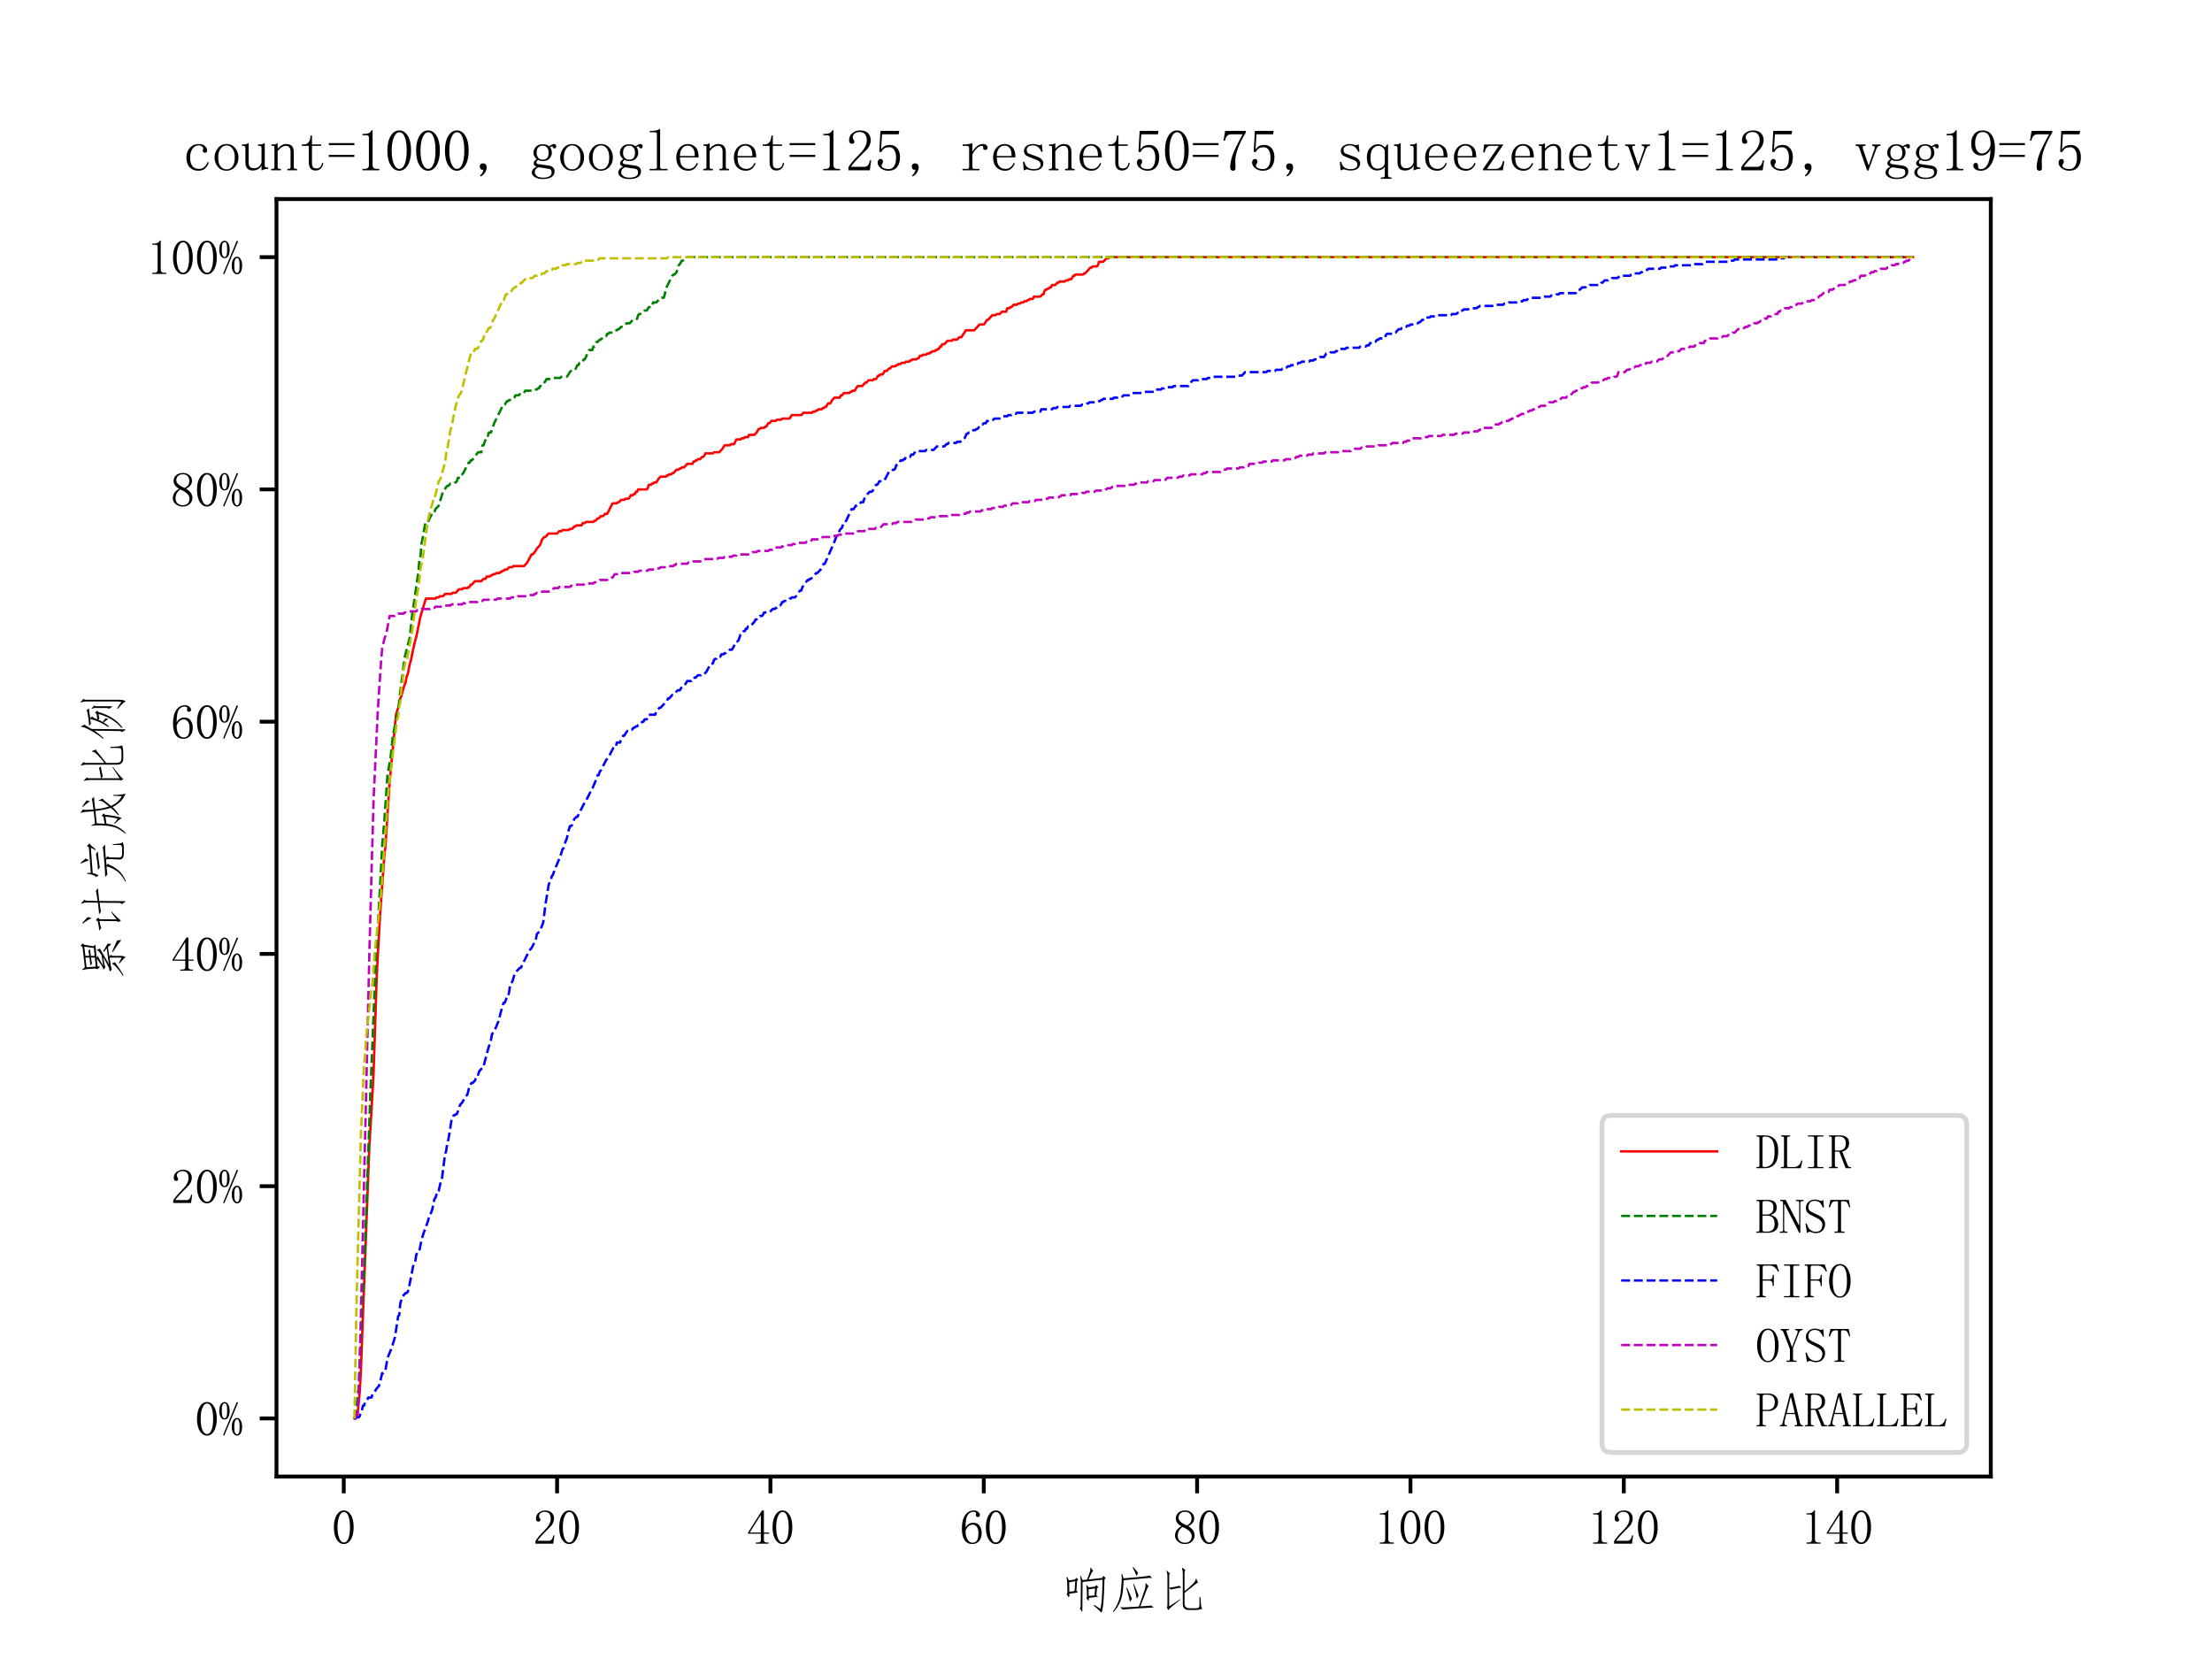 <?xml version="1.0" encoding="utf-8" standalone="no"?>
<!DOCTYPE svg PUBLIC "-//W3C//DTD SVG 1.1//EN"
  "http://www.w3.org/Graphics/SVG/1.1/DTD/svg11.dtd">
<svg xmlns:xlink="http://www.w3.org/1999/xlink" width="460.8pt" height="345.6pt" viewBox="0 0 460.8 345.6" xmlns="http://www.w3.org/2000/svg" version="1.1">
 <defs>
  <style type="text/css">*{stroke-linejoin: round; stroke-linecap: butt}</style>
 </defs>
 <g id="figure_1">
  <g id="patch_1">
   <path d="M 0 345.6 
L 460.8 345.6 
L 460.8 0 
L 0 0 
z
" style="fill: #ffffff"/>
  </g>
  <g id="axes_1">
   <g id="patch_2">
    <path d="M 57.6 307.584 
L 414.72 307.584 
L 414.72 41.472 
L 57.6 41.472 
z
" style="fill: #ffffff"/>
   </g>
   <g id="matplotlib.axis_1">
    <g id="xtick_1">
     <g id="line2d_1">
      <defs>
       <path id="m4c5194e313" d="M 0 0 
L 0 3.5 
" style="stroke: #000000; stroke-width: 0.8"/>
      </defs>
      <g>
       <use xlink:href="#m4c5194e313" x="71.611" y="307.584" style="stroke: #000000; stroke-width: 0.8"/>
      </g>
     </g>
     <g id="text_1">
      <!-- 0 -->
      <g transform="translate(69.111 321.576)scale(0.1 -0.1)">
       <defs>
        <path id="FangSong-30" d="M 1575 4125 
Q 1225 4125 987 3587 
Q 750 3050 750 2150 
Q 750 1200 987 675 
Q 1225 150 1575 150 
Q 1950 150 2162 675 
Q 2375 1200 2375 2150 
Q 2375 3050 2175 3587 
Q 1975 4125 1575 4125 
z
M 1575 -50 
Q 1025 -50 650 525 
Q 275 1100 275 2150 
Q 275 3125 637 3725 
Q 1000 4325 1575 4325 
Q 2125 4325 2487 3750 
Q 2850 3175 2850 2150 
Q 2850 1125 2487 537 
Q 2125 -50 1575 -50 
z
" transform="scale(0.016)"/>
       </defs>
       <use xlink:href="#FangSong-30"/>
      </g>
     </g>
    </g>
    <g id="xtick_2">
     <g id="line2d_2">
      <g>
       <use xlink:href="#m4c5194e313" x="116.053" y="307.584" style="stroke: #000000; stroke-width: 0.8"/>
      </g>
     </g>
     <g id="text_2">
      <!-- 20 -->
      <g transform="translate(111.053 321.576)scale(0.1 -0.1)">
       <defs>
        <path id="FangSong-32" d="M 2300 3225 
Q 2300 3675 2100 3912 
Q 1900 4150 1500 4150 
Q 1200 4150 987 3987 
Q 775 3825 775 3575 
Q 775 3425 862 3325 
Q 950 3225 950 3125 
Q 950 3000 887 2937 
Q 825 2875 700 2875 
Q 550 2875 462 2962 
Q 375 3050 375 3250 
Q 375 3775 750 4050 
Q 1125 4325 1550 4325 
Q 2150 4325 2437 4025 
Q 2725 3725 2725 3275 
Q 2725 2975 2587 2675 
Q 2450 2375 2150 2100 
Q 1425 1400 1037 962 
Q 650 525 575 375 
L 2050 375 
Q 2275 375 2425 550 
Q 2575 725 2625 1075 
L 2775 1075 
L 2625 0 
L 300 0 
L 300 325 
Q 425 550 712 900 
Q 1000 1250 1475 1725 
Q 1900 2150 2100 2525 
Q 2300 2900 2300 3225 
z
" transform="scale(0.016)"/>
       </defs>
       <use xlink:href="#FangSong-32"/>
       <use xlink:href="#FangSong-30" x="50"/>
      </g>
     </g>
    </g>
    <g id="xtick_3">
     <g id="line2d_3">
      <g>
       <use xlink:href="#m4c5194e313" x="160.496" y="307.584" style="stroke: #000000; stroke-width: 0.8"/>
      </g>
     </g>
     <g id="text_3">
      <!-- 40 -->
      <g transform="translate(155.496 321.576)scale(0.1 -0.1)">
       <defs>
        <path id="FangSong-34" d="M 2275 475 
Q 2275 300 2375 225 
Q 2475 150 2650 150 
L 2875 150 
L 2875 0 
L 1225 0 
L 1225 150 
L 1500 150 
Q 1700 150 1787 225 
Q 1875 300 1875 475 
L 1875 1300 
L 200 1300 
L 200 1425 
L 2025 4325 
L 2275 4325 
L 2275 1450 
L 2950 1450 
L 2950 1300 
L 2275 1300 
L 2275 475 
z
M 1850 3700 
L 425 1450 
L 1875 1450 
L 1875 3700 
L 1850 3700 
z
" transform="scale(0.016)"/>
       </defs>
       <use xlink:href="#FangSong-34"/>
       <use xlink:href="#FangSong-30" x="50"/>
      </g>
     </g>
    </g>
    <g id="xtick_4">
     <g id="line2d_4">
      <g>
       <use xlink:href="#m4c5194e313" x="204.939" y="307.584" style="stroke: #000000; stroke-width: 0.8"/>
      </g>
     </g>
     <g id="text_4">
      <!-- 60 -->
      <g transform="translate(199.939 321.576)scale(0.1 -0.1)">
       <defs>
        <path id="FangSong-36" d="M 750 1700 
Q 750 950 1012 537 
Q 1275 125 1650 125 
Q 2025 125 2225 400 
Q 2425 675 2425 1425 
Q 2425 1925 2212 2200 
Q 2000 2475 1700 2475 
Q 1425 2475 1187 2312 
Q 950 2150 750 1700 
z
M 1725 2725 
Q 2325 2725 2587 2325 
Q 2850 1925 2850 1425 
Q 2850 675 2487 312 
Q 2125 -50 1650 -50 
Q 975 -50 625 462 
Q 275 975 275 1950 
Q 275 3100 700 3712 
Q 1125 4325 1850 4325 
Q 2200 4325 2412 4125 
Q 2625 3925 2625 3775 
Q 2625 3625 2562 3550 
Q 2500 3475 2350 3475 
Q 2225 3475 2162 3537 
Q 2100 3600 2100 3725 
Q 2100 3775 2112 3825 
Q 2125 3875 2125 3925 
Q 2125 4025 2050 4087 
Q 1975 4150 1775 4150 
Q 1350 4150 1050 3762 
Q 750 3375 750 2075 
Q 900 2400 1162 2562 
Q 1425 2725 1725 2725 
z
" transform="scale(0.016)"/>
       </defs>
       <use xlink:href="#FangSong-36"/>
       <use xlink:href="#FangSong-30" x="50"/>
      </g>
     </g>
    </g>
    <g id="xtick_5">
     <g id="line2d_5">
      <g>
       <use xlink:href="#m4c5194e313" x="249.382" y="307.584" style="stroke: #000000; stroke-width: 0.8"/>
      </g>
     </g>
     <g id="text_5">
      <!-- 80 -->
      <g transform="translate(244.382 321.576)scale(0.1 -0.1)">
       <defs>
        <path id="FangSong-38" d="M 600 1025 
Q 600 625 862 375 
Q 1125 125 1525 125 
Q 2000 125 2212 375 
Q 2425 625 2425 1000 
Q 2425 1325 2125 1625 
Q 1825 1925 1225 2175 
Q 925 1975 762 1675 
Q 600 1375 600 1025 
z
M 2800 1075 
Q 2800 600 2450 275 
Q 2100 -50 1525 -50 
Q 1000 -50 625 275 
Q 250 600 250 1025 
Q 250 1450 462 1750 
Q 675 2050 1075 2275 
Q 725 2450 537 2712 
Q 350 2975 350 3300 
Q 350 3725 675 4025 
Q 1000 4325 1575 4325 
Q 2100 4325 2425 4025 
Q 2750 3725 2750 3300 
Q 2750 3000 2562 2737 
Q 2375 2475 1975 2275 
Q 2400 2025 2600 1725 
Q 2800 1425 2800 1075 
z
M 2400 3275 
Q 2400 3625 2200 3887 
Q 2000 4150 1575 4150 
Q 1100 4150 900 3900 
Q 700 3650 700 3375 
Q 700 3100 987 2837 
Q 1275 2575 1800 2375 
Q 2100 2525 2250 2750 
Q 2400 2975 2400 3275 
z
" transform="scale(0.016)"/>
       </defs>
       <use xlink:href="#FangSong-38"/>
       <use xlink:href="#FangSong-30" x="50"/>
      </g>
     </g>
    </g>
    <g id="xtick_6">
     <g id="line2d_6">
      <g>
       <use xlink:href="#m4c5194e313" x="293.825" y="307.584" style="stroke: #000000; stroke-width: 0.8"/>
      </g>
     </g>
     <g id="text_6">
      <!-- 100 -->
      <g transform="translate(286.325 321.576)scale(0.1 -0.1)">
       <defs>
        <path id="FangSong-31" d="M 1800 4350 
L 1800 550 
Q 1800 350 1925 250 
Q 2050 150 2275 150 
L 2525 150 
L 2525 0 
L 700 0 
L 700 150 
L 925 150 
Q 1175 150 1287 250 
Q 1400 350 1400 550 
L 1400 3575 
Q 1400 3675 1337 3737 
Q 1275 3800 1150 3800 
L 700 3800 
L 700 3950 
L 925 3950 
Q 1225 3950 1412 4050 
Q 1600 4150 1700 4350 
L 1800 4350 
z
" transform="scale(0.016)"/>
       </defs>
       <use xlink:href="#FangSong-31"/>
       <use xlink:href="#FangSong-30" x="50"/>
       <use xlink:href="#FangSong-30" x="100"/>
      </g>
     </g>
    </g>
    <g id="xtick_7">
     <g id="line2d_7">
      <g>
       <use xlink:href="#m4c5194e313" x="338.267" y="307.584" style="stroke: #000000; stroke-width: 0.8"/>
      </g>
     </g>
     <g id="text_7">
      <!-- 120 -->
      <g transform="translate(330.767 321.576)scale(0.1 -0.1)">
       <use xlink:href="#FangSong-31"/>
       <use xlink:href="#FangSong-32" x="50"/>
       <use xlink:href="#FangSong-30" x="100"/>
      </g>
     </g>
    </g>
    <g id="xtick_8">
     <g id="line2d_8">
      <g>
       <use xlink:href="#m4c5194e313" x="382.71" y="307.584" style="stroke: #000000; stroke-width: 0.8"/>
      </g>
     </g>
     <g id="text_8">
      <!-- 140 -->
      <g transform="translate(375.21 321.576)scale(0.1 -0.1)">
       <use xlink:href="#FangSong-31"/>
       <use xlink:href="#FangSong-34" x="50"/>
       <use xlink:href="#FangSong-30" x="100"/>
      </g>
     </g>
    </g>
    <g id="text_9">
     <!-- 响应比 -->
     <g transform="translate(221.16 334.873)scale(0.1 -0.1)">
      <defs>
       <path id="FangSong-54cd" d="M 2700 -200 
Q 2725 -650 2625 -525 
L 2375 -125 
Q 2500 50 2475 350 
L 2500 3200 
Q 2500 3625 2425 4100 
L 2500 4125 
L 2725 3575 
L 3300 3625 
Q 3550 4225 3675 4637 
Q 3800 5050 3700 5150 
L 3775 5200 
L 4125 4750 
Q 4050 4800 3900 4512 
Q 3750 4225 3500 3650 
L 5275 3850 
L 5425 4125 
L 5725 3850 
L 5575 3650 
Q 5500 -175 5175 -675 
Q 4800 -275 4175 250 
L 4225 350 
L 5050 -175 
Q 5275 525 5325 3625 
L 2725 3325 
L 2700 -200 
z
M 725 3250 
Q 725 3575 625 3925 
L 725 3975 
L 950 3525 
L 1750 3650 
L 1875 3875 
L 2175 3650 
L 2000 3450 
L 1925 2175 
L 2125 1950 
L 1000 1800 
Q 1025 1275 900 1350 
L 650 1750 
Q 775 1850 750 2150 
L 725 3250 
z
M 3550 1250 
Q 3575 950 3500 875 
L 3225 1200 
Q 3300 1350 3300 1525 
L 3275 2325 
Q 3275 2700 3200 2875 
L 3275 2925 
L 3500 2625 
L 4350 2725 
L 4500 2925 
L 4775 2675 
L 4600 2475 
L 4525 1575 
L 4750 1400 
L 3550 1250 
z
M 975 3275 
L 1000 2050 
L 1675 2150 
L 1775 3425 
L 975 3275 
z
M 4350 2475 
L 3500 2375 
L 3525 1500 
L 4275 1575 
L 4350 2475 
z
" transform="scale(0.016)"/>
       <path id="FangSong-5e94" d="M 1625 4400 
L 1800 3800 
Q 5075 4050 5200 4175 
L 5525 3850 
Q 5200 3900 1825 3550 
Q 1775 2450 1675 1825 
Q 1575 1200 1312 612 
Q 1050 25 500 -600 
L 425 -525 
Q 850 50 1100 675 
Q 1350 1300 1425 1862 
Q 1500 2425 1550 3150 
Q 1600 3875 1550 4375 
L 1625 4400 
z
M 4725 3175 
L 5100 2725 
Q 5000 2800 4750 2112 
Q 4500 1425 4000 150 
Q 5425 225 5400 275 
L 5725 0 
Q 5425 0 3687 -112 
Q 1950 -225 1725 -275 
L 1350 25 
Q 2150 0 3800 125 
Q 4300 1500 4525 2200 
Q 4750 2900 4650 3125 
L 4725 3175 
z
M 2900 1150 
Q 2800 975 2650 725 
Q 2450 1625 2175 2550 
L 2275 2575 
Q 2600 1850 2900 1150 
z
M 3775 1550 
Q 3675 1350 3525 1150 
Q 3475 1600 3075 3050 
L 3150 3075 
Q 3475 2300 3775 1550 
z
M 3500 4100 
Q 3275 4675 3000 5225 
L 3075 5275 
Q 3375 4900 3700 4525 
Q 3600 4325 3500 4100 
z
" transform="scale(0.016)"/>
       <path id="FangSong-6bd4" d="M 3500 2125 
Q 3925 2425 4487 2975 
Q 5050 3525 4950 3750 
L 5025 3775 
L 5250 3225 
Q 5175 3250 4875 3000 
Q 4575 2750 4287 2525 
Q 4000 2300 3500 1900 
L 3500 575 
Q 3475 -100 4150 -100 
L 4800 -100 
Q 5275 -100 5375 12 
Q 5475 125 5450 1350 
L 5575 1350 
Q 5600 825 5637 412 
Q 5675 0 5800 -175 
Q 5375 -325 4800 -325 
L 4150 -325 
Q 3225 -350 3275 550 
L 3275 4300 
Q 3275 4875 3150 5150 
L 3200 5200 
L 3625 4850 
Q 3475 4825 3500 4250 
L 3500 2125 
z
M 1500 2575 
Q 1900 2625 2337 2712 
Q 2775 2800 2800 2850 
L 3075 2600 
Q 2875 2575 2350 2475 
Q 1825 2375 1775 2325 
L 1500 2525 
L 1500 150 
L 2925 1075 
L 2975 1025 
Q 1550 -75 1375 -350 
L 1200 0 
Q 1275 75 1275 350 
L 1275 3925 
Q 1275 4475 1150 4750 
L 1200 4800 
L 1625 4400 
Q 1475 4375 1500 3925 
L 1500 2575 
z
" transform="scale(0.016)"/>
      </defs>
      <use xlink:href="#FangSong-54cd"/>
      <use xlink:href="#FangSong-5e94" x="100"/>
      <use xlink:href="#FangSong-6bd4" x="200"/>
     </g>
    </g>
   </g>
   <g id="matplotlib.axis_2">
    <g id="ytick_1">
     <g id="line2d_9">
      <defs>
       <path id="m433f035151" d="M 0 0 
L -3.5 0 
" style="stroke: #000000; stroke-width: 0.8"/>
      </defs>
      <g>
       <use xlink:href="#m433f035151" x="57.6" y="295.488" style="stroke: #000000; stroke-width: 0.8"/>
      </g>
     </g>
     <g id="text_10">
      <!-- 0% -->
      <g transform="translate(40.6 298.984)scale(0.1 -0.1)">
       <defs>
        <path id="FangSong-25" d="M 725 4150 
Q 575 4150 475 3950 
Q 375 3750 375 3200 
Q 375 2575 487 2387 
Q 600 2200 725 2200 
Q 900 2200 987 2425 
Q 1075 2650 1075 3200 
Q 1075 3650 1012 3900 
Q 950 4150 725 4150 
z
M 1400 3175 
Q 1400 2725 1250 2387 
Q 1100 2050 725 2050 
Q 425 2050 237 2350 
Q 50 2650 50 3175 
Q 50 3725 250 4025 
Q 450 4325 725 4325 
Q 1025 4325 1212 4012 
Q 1400 3700 1400 3175 
z
M 2700 1100 
Q 2700 1525 2625 1800 
Q 2550 2075 2350 2075 
Q 2200 2075 2100 1837 
Q 2000 1600 2000 1100 
Q 2000 475 2112 300 
Q 2225 125 2350 125 
Q 2525 125 2612 337 
Q 2700 550 2700 1100 
z
M 3025 1075 
Q 3025 575 2850 262 
Q 2675 -50 2350 -50 
Q 2075 -50 1875 262 
Q 1675 575 1675 1075 
Q 1675 1625 1875 1937 
Q 2075 2250 2350 2250 
Q 2650 2250 2837 1925 
Q 3025 1600 3025 1075 
z
M 2500 4250 
L 700 -50 
L 550 25 
L 2325 4325 
L 2500 4250 
z
" transform="scale(0.016)"/>
       </defs>
       <use xlink:href="#FangSong-30"/>
       <use xlink:href="#FangSong-25" x="50"/>
      </g>
     </g>
    </g>
    <g id="ytick_2">
     <g id="line2d_10">
      <g>
       <use xlink:href="#m433f035151" x="57.6" y="247.104" style="stroke: #000000; stroke-width: 0.8"/>
      </g>
     </g>
     <g id="text_11">
      <!-- 20% -->
      <g transform="translate(35.6 250.6)scale(0.1 -0.1)">
       <use xlink:href="#FangSong-32"/>
       <use xlink:href="#FangSong-30" x="50"/>
       <use xlink:href="#FangSong-25" x="100"/>
      </g>
     </g>
    </g>
    <g id="ytick_3">
     <g id="line2d_11">
      <g>
       <use xlink:href="#m433f035151" x="57.6" y="198.72" style="stroke: #000000; stroke-width: 0.8"/>
      </g>
     </g>
     <g id="text_12">
      <!-- 40% -->
      <g transform="translate(35.6 202.216)scale(0.1 -0.1)">
       <use xlink:href="#FangSong-34"/>
       <use xlink:href="#FangSong-30" x="50"/>
       <use xlink:href="#FangSong-25" x="100"/>
      </g>
     </g>
    </g>
    <g id="ytick_4">
     <g id="line2d_12">
      <g>
       <use xlink:href="#m433f035151" x="57.6" y="150.336" style="stroke: #000000; stroke-width: 0.8"/>
      </g>
     </g>
     <g id="text_13">
      <!-- 60% -->
      <g transform="translate(35.6 153.832)scale(0.1 -0.1)">
       <use xlink:href="#FangSong-36"/>
       <use xlink:href="#FangSong-30" x="50"/>
       <use xlink:href="#FangSong-25" x="100"/>
      </g>
     </g>
    </g>
    <g id="ytick_5">
     <g id="line2d_13">
      <g>
       <use xlink:href="#m433f035151" x="57.6" y="101.952" style="stroke: #000000; stroke-width: 0.8"/>
      </g>
     </g>
     <g id="text_14">
      <!-- 80% -->
      <g transform="translate(35.6 105.448)scale(0.1 -0.1)">
       <use xlink:href="#FangSong-38"/>
       <use xlink:href="#FangSong-30" x="50"/>
       <use xlink:href="#FangSong-25" x="100"/>
      </g>
     </g>
    </g>
    <g id="ytick_6">
     <g id="line2d_14">
      <g>
       <use xlink:href="#m433f035151" x="57.6" y="53.568" style="stroke: #000000; stroke-width: 0.8"/>
      </g>
     </g>
     <g id="text_15">
      <!-- 100% -->
      <g transform="translate(30.6 57.064)scale(0.1 -0.1)">
       <use xlink:href="#FangSong-31"/>
       <use xlink:href="#FangSong-30" x="50"/>
       <use xlink:href="#FangSong-30" x="100"/>
       <use xlink:href="#FangSong-25" x="150"/>
      </g>
     </g>
    </g>
    <g id="text_16">
     <!-- 累计完成比例 -->
     <g transform="translate(25.155 204.528)rotate(-90)scale(0.1 -0.1)">
      <defs>
       <path id="FangSong-7d2f" d="M 4525 4975 
L 4700 5225 
L 5000 4950 
L 4825 4775 
L 4625 3550 
L 4850 3300 
L 3175 3150 
L 3375 2975 
Q 3200 2925 2862 2725 
Q 2525 2525 2075 2275 
L 3475 2500 
Q 3750 2675 3900 2800 
Q 4050 2925 4100 3075 
L 4175 3100 
L 4325 2700 
Q 4200 2675 3500 2237 
Q 2800 1800 2275 1550 
L 4375 1825 
L 3900 2175 
L 4000 2275 
Q 4625 1900 4950 1725 
Q 4975 1475 4925 1225 
Q 4800 1375 4500 1675 
L 3250 1475 
L 3525 1300 
Q 3375 1200 3375 875 
L 3375 25 
Q 3375 -325 3225 -625 
Q 2975 -325 2400 150 
L 2450 250 
L 3050 -75 
Q 3150 -125 3150 0 
L 3150 925 
Q 3150 1300 3125 1450 
Q 1875 1275 1575 1175 
L 1325 1425 
L 1850 1550 
Q 2175 1700 3250 2300 
Q 2075 2100 1875 2000 
L 1575 2250 
L 1800 2300 
Q 2150 2475 3025 3125 
L 2000 3025 
Q 2000 2675 1950 2700 
Q 1900 2725 1650 3025 
Q 1725 3250 1725 3425 
L 1650 4400 
Q 1625 4675 1525 4950 
L 1625 5000 
L 1875 4675 
L 4525 4975 
z
M 3150 3375 
L 3150 3875 
Q 2525 3800 2400 3725 
L 2100 3975 
Q 2500 3975 3150 4075 
L 3150 4600 
L 1900 4450 
L 1975 3250 
L 3150 3375 
z
M 3375 4100 
Q 3950 4175 4025 4225 
L 4275 4000 
Q 3950 3975 3375 3900 
L 3375 3400 
L 4400 3500 
L 4575 4750 
L 3375 4600 
L 3375 4100 
z
M 5450 -75 
Q 4975 325 3875 1025 
L 3950 1125 
Q 4850 700 5350 500 
Q 5425 250 5450 -75 
z
M 800 -250 
Q 1350 75 1825 500 
Q 2300 925 2325 1125 
L 2400 1150 
L 2550 725 
Q 2425 700 2075 425 
Q 1725 150 875 -350 
L 800 -250 
z
" transform="scale(0.016)"/>
       <path id="FangSong-8ba1" d="M 4075 4200 
Q 4100 4825 3900 5100 
L 3975 5150 
L 4450 4725 
Q 4275 4600 4300 4200 
L 4275 3000 
Q 5525 3200 5575 3250 
L 5950 2950 
Q 5725 2975 4275 2800 
L 4250 -425 
Q 4250 -700 4150 -575 
L 3875 -150 
Q 4050 50 4025 300 
L 4050 2750 
Q 2975 2625 2900 2575 
L 2525 2825 
Q 2850 2825 4050 2975 
L 4075 4200 
z
M 1775 3250 
L 2100 2950 
L 1900 2750 
L 1875 550 
L 2825 1250 
L 2875 1175 
Q 1875 250 1750 -25 
L 1525 275 
Q 1625 375 1650 625 
L 1675 2775 
Q 900 2625 750 2550 
L 425 2800 
Q 850 2825 1650 3000 
L 1775 3250 
z
M 2025 3800 
Q 1825 4300 1325 4950 
L 1375 5025 
Q 1925 4575 2175 4300 
Q 2125 4000 2025 3800 
z
" transform="scale(0.016)"/>
       <path id="FangSong-5b8c" d="M 5375 2050 
Q 4925 2050 3550 1950 
L 3850 1750 
Q 3725 1600 3700 1375 
L 3675 275 
Q 3650 -125 4075 -175 
L 4925 -175 
Q 5300 -150 5312 62 
Q 5325 275 5325 1025 
L 5425 1025 
Q 5450 750 5475 337 
Q 5500 -75 5700 -275 
Q 5400 -375 5000 -400 
L 4075 -400 
Q 3425 -350 3425 150 
L 3475 1450 
Q 3475 1775 3425 1925 
L 2675 1850 
L 2875 1650 
Q 2750 1550 2600 1200 
Q 2450 850 2025 312 
Q 1600 -225 600 -675 
L 550 -575 
Q 1525 -100 1987 625 
Q 2450 1350 2525 1850 
Q 1550 1775 1500 1725 
L 1150 2025 
Q 1625 2025 3212 2150 
Q 4800 2275 5000 2350 
L 5375 2050 
z
M 1650 3650 
Q 1550 3125 1325 2875 
L 1150 3250 
Q 1450 3425 1575 4400 
L 1675 4400 
L 1675 3900 
L 5025 4150 
L 5175 4400 
L 5525 4075 
Q 5375 4050 4725 3250 
L 4650 3325 
L 4975 3900 
L 1650 3650 
z
M 4475 2975 
Q 4225 2975 3412 2875 
Q 2600 2775 2400 2725 
L 2050 2975 
Q 2575 2975 3200 3075 
Q 3825 3175 4150 3225 
L 4475 2975 
z
M 3550 4575 
Q 3475 4350 3300 4150 
Q 3225 4475 2900 5200 
L 2975 5250 
Q 3350 4825 3550 4575 
z
" transform="scale(0.016)"/>
       <path id="FangSong-6210" d="M 5575 975 
Q 5600 -150 5750 -625 
Q 4650 -225 4000 1075 
Q 3625 650 2975 225 
L 2925 325 
Q 3525 825 3900 1300 
Q 3600 2275 3500 3300 
L 1875 3125 
Q 1875 2625 1825 2100 
L 2725 2250 
L 2875 2475 
L 3175 2225 
L 3000 2050 
Q 2850 475 2575 -125 
Q 2225 400 1825 775 
L 1875 850 
L 2475 400 
Q 2650 875 2750 2000 
L 1825 1850 
Q 1675 250 600 -650 
L 525 -600 
Q 1250 250 1425 987 
Q 1600 1725 1625 2612 
Q 1650 3500 1550 3800 
L 1625 3825 
L 1850 3350 
L 3450 3525 
Q 3400 4150 3375 4562 
Q 3350 4975 3225 5200 
L 3275 5225 
L 3725 4900 
Q 3625 4925 3637 4575 
Q 3650 4225 3675 3550 
Q 4900 3700 5050 3775 
L 5325 3475 
Q 4775 3475 3725 3325 
Q 3775 2425 4075 1525 
Q 4500 2025 4687 2325 
Q 4875 2625 4800 2850 
L 4875 2875 
L 5125 2325 
Q 5075 2400 4850 2125 
Q 4625 1850 4150 1275 
Q 4625 225 5425 -125 
L 5475 975 
L 5575 975 
z
M 4100 5000 
Q 4525 4700 4875 4450 
Q 4825 4250 4750 4025 
Q 4400 4525 4025 4950 
L 4100 5000 
z
" transform="scale(0.016)"/>
       <path id="FangSong-4f8b" d="M 3050 2000 
Q 3025 1800 2975 1600 
Q 2775 1900 2525 2250 
Q 2300 1875 2025 1550 
L 1925 1625 
Q 2675 2725 2975 3975 
Q 2475 3925 2375 3875 
L 2050 4125 
Q 2375 4125 3162 4225 
Q 3950 4325 4100 4450 
L 4350 4125 
Q 4050 4150 3100 3975 
L 3300 3700 
Q 3200 3675 3125 3525 
Q 3050 3375 2925 3050 
L 3625 3150 
L 3775 3350 
L 4050 3075 
L 3875 2900 
Q 3300 825 1850 -225 
L 1800 -100 
Q 3100 975 3625 2900 
Q 3150 2825 3025 2775 
L 2875 2925 
Q 2775 2675 2575 2350 
Q 2900 2125 3050 2000 
z
M 1275 -150 
Q 1425 25 1400 225 
L 1450 3425 
Q 1025 2800 475 2225 
L 400 2325 
Q 875 2850 1450 3887 
Q 2025 4925 1925 5150 
L 2000 5175 
L 2250 4700 
Q 2200 4725 2062 4475 
Q 1925 4225 1675 3800 
L 1625 -325 
Q 1650 -675 1525 -600 
L 1275 -150 
z
M 5475 250 
Q 5475 -300 5300 -650 
Q 4900 -100 4300 375 
L 4350 475 
L 5200 -75 
Q 5250 250 5250 575 
L 5250 4350 
Q 5275 4950 5100 5150 
L 5175 5225 
L 5600 4850 
Q 5450 4775 5475 4325 
L 5475 250 
z
M 4300 1525 
Q 4400 1650 4400 1900 
L 4400 3075 
Q 4425 3525 4300 3750 
L 4350 3800 
L 4725 3450 
Q 4600 3350 4625 3025 
L 4625 1375 
Q 4625 1050 4550 1125 
L 4300 1525 
z
" transform="scale(0.016)"/>
      </defs>
      <use xlink:href="#FangSong-7d2f"/>
      <use xlink:href="#FangSong-8ba1" x="100"/>
      <use xlink:href="#FangSong-5b8c" x="200"/>
      <use xlink:href="#FangSong-6210" x="300"/>
      <use xlink:href="#FangSong-6bd4" x="400"/>
      <use xlink:href="#FangSong-4f8b" x="500"/>
     </g>
    </g>
   </g>
   <g id="line2d_15">
    <path d="M 73.833 295.488 
L 74.055 295.488 
L 74.277 295.246 
L 74.499 294.52 
L 74.944 289.924 
L 75.166 285.811 
L 76.944 238.637 
L 77.388 231.379 
L 77.833 223.154 
L 78.499 202.833 
L 79.166 190.737 
L 80.055 178.399 
L 80.277 176.463 
L 81.166 162.916 
L 82.499 148.884 
L 83.166 146.707 
L 83.388 145.498 
L 83.61 145.014 
L 84.055 143.32 
L 84.499 142.111 
L 84.721 140.901 
L 84.943 140.417 
L 85.388 138.24 
L 85.61 137.514 
L 86.054 135.337 
L 86.499 133.402 
L 86.721 132.676 
L 87.61 128.321 
L 88.721 124.692 
L 90.721 124.692 
L 90.943 124.451 
L 91.388 124.451 
L 91.61 124.209 
L 92.276 124.209 
L 92.721 123.725 
L 94.054 123.725 
L 94.276 123.483 
L 94.943 123.483 
L 95.61 122.757 
L 96.276 122.757 
L 96.499 122.515 
L 97.387 122.515 
L 97.61 122.273 
L 97.832 122.273 
L 98.054 121.789 
L 98.276 121.789 
L 98.943 121.064 
L 100.276 121.064 
L 100.721 120.58 
L 101.165 120.58 
L 101.387 120.096 
L 102.054 120.096 
L 102.276 119.854 
L 102.498 119.854 
L 102.721 119.612 
L 103.165 119.612 
L 103.387 119.37 
L 104.054 119.37 
L 104.276 119.128 
L 104.498 119.128 
L 104.72 118.886 
L 104.943 118.886 
L 105.165 118.644 
L 105.609 118.644 
L 106.054 118.161 
L 106.72 118.161 
L 106.943 117.919 
L 109.165 117.919 
L 109.831 117.193 
L 110.72 115.5 
L 110.942 115.5 
L 111.387 115.016 
L 111.831 114.29 
L 112.498 113.564 
L 112.942 112.355 
L 113.387 111.871 
L 113.609 111.871 
L 114.276 111.145 
L 116.053 111.145 
L 116.498 110.661 
L 116.942 110.661 
L 117.164 110.419 
L 118.498 110.419 
L 118.72 110.177 
L 119.164 110.177 
L 119.609 109.693 
L 119.831 109.693 
L 120.053 109.452 
L 121.164 109.452 
L 121.387 108.968 
L 121.831 108.968 
L 122.053 108.726 
L 123.609 108.726 
L 123.831 108.484 
L 124.053 108.484 
L 124.498 108 
L 124.72 108 
L 125.164 107.516 
L 125.609 107.516 
L 126.053 107.032 
L 126.497 107.032 
L 127.608 104.855 
L 128.497 104.855 
L 128.72 104.613 
L 128.942 104.613 
L 129.386 104.129 
L 130.053 104.129 
L 130.275 103.887 
L 130.942 103.887 
L 131.164 103.645 
L 131.386 103.162 
L 131.831 103.162 
L 132.053 102.92 
L 132.275 102.92 
L 132.497 102.436 
L 132.719 102.436 
L 132.942 101.952 
L 134.719 101.952 
L 134.942 101.71 
L 135.164 100.984 
L 135.608 100.984 
L 135.83 100.742 
L 136.053 100.742 
L 136.275 100.5 
L 136.719 100.5 
L 137.164 99.775 
L 137.608 99.291 
L 138.719 99.291 
L 138.941 99.049 
L 139.164 99.049 
L 139.386 98.807 
L 139.83 98.807 
L 140.052 98.565 
L 140.275 98.565 
L 140.941 97.839 
L 141.386 97.839 
L 141.608 97.597 
L 141.83 97.597 
L 142.052 97.356 
L 142.497 97.356 
L 143.163 96.63 
L 144.275 96.63 
L 144.497 96.146 
L 144.719 96.146 
L 144.941 95.904 
L 145.163 95.904 
L 145.386 95.662 
L 145.83 95.662 
L 146.274 95.178 
L 146.497 95.178 
L 146.719 94.936 
L 146.941 94.452 
L 148.497 94.452 
L 148.719 94.211 
L 149.83 94.211 
L 150.497 93.485 
L 150.941 92.759 
L 152.052 92.759 
L 152.274 92.517 
L 152.941 92.517 
L 153.385 91.549 
L 154.274 91.549 
L 154.496 91.308 
L 154.941 91.308 
L 155.163 91.066 
L 155.83 91.066 
L 156.052 90.582 
L 157.163 90.582 
L 157.607 90.098 
L 158.052 89.372 
L 158.274 89.372 
L 158.496 89.13 
L 159.163 89.13 
L 159.385 88.888 
L 159.607 88.888 
L 160.052 88.163 
L 160.274 88.163 
L 160.718 87.679 
L 161.607 87.679 
L 161.829 87.437 
L 162.718 87.437 
L 162.941 87.195 
L 164.496 87.195 
L 164.94 86.469 
L 166.94 86.469 
L 167.385 85.985 
L 169.163 85.985 
L 169.385 85.743 
L 169.829 85.743 
L 170.051 85.501 
L 170.274 85.501 
L 170.496 85.26 
L 171.162 85.26 
L 171.385 85.018 
L 171.607 85.018 
L 171.829 84.776 
L 172.051 84.776 
L 172.496 84.05 
L 172.94 84.05 
L 173.385 83.324 
L 173.829 82.84 
L 174.94 82.84 
L 175.162 82.356 
L 175.384 82.356 
L 175.829 81.873 
L 176.94 81.873 
L 177.162 81.631 
L 177.384 81.631 
L 177.607 81.389 
L 178.051 81.389 
L 178.495 80.663 
L 178.718 80.421 
L 179.607 80.421 
L 180.273 79.695 
L 180.495 79.695 
L 180.94 79.212 
L 181.829 79.212 
L 182.051 78.97 
L 182.495 78.97 
L 182.94 78.244 
L 183.162 78.244 
L 183.384 78.002 
L 183.829 78.002 
L 184.051 77.76 
L 184.273 77.276 
L 184.717 77.276 
L 185.162 76.792 
L 185.384 76.792 
L 185.829 76.308 
L 186.495 76.308 
L 186.717 76.067 
L 186.94 76.067 
L 187.162 75.825 
L 187.606 75.825 
L 187.828 75.583 
L 188.495 75.583 
L 188.717 75.341 
L 189.384 75.341 
L 189.606 75.099 
L 189.828 75.099 
L 190.051 74.857 
L 190.939 74.857 
L 191.162 74.615 
L 191.384 74.615 
L 191.606 74.131 
L 192.051 74.131 
L 192.273 73.889 
L 192.939 73.889 
L 193.162 73.647 
L 193.606 73.647 
L 193.828 73.405 
L 194.05 73.405 
L 194.273 73.164 
L 194.717 73.164 
L 194.939 72.922 
L 195.162 72.922 
L 195.384 72.68 
L 195.606 72.68 
L 195.828 72.196 
L 196.05 72.196 
L 196.273 71.712 
L 196.717 71.712 
L 197.384 70.986 
L 198.273 70.986 
L 198.495 70.744 
L 199.384 70.744 
L 199.828 70.26 
L 200.272 70.26 
L 200.717 69.535 
L 200.939 69.293 
L 201.161 68.809 
L 202.939 68.809 
L 204.05 67.599 
L 204.939 67.599 
L 205.161 67.357 
L 205.606 66.632 
L 205.828 66.632 
L 206.717 65.664 
L 207.383 65.664 
L 207.606 65.422 
L 208.272 65.422 
L 208.717 64.938 
L 209.605 64.938 
L 209.828 64.212 
L 210.272 64.212 
L 210.494 63.971 
L 210.717 63.971 
L 211.161 63.487 
L 211.828 63.487 
L 212.05 63.245 
L 212.494 63.245 
L 212.716 63.003 
L 213.161 63.003 
L 213.383 62.761 
L 213.827 62.761 
L 214.05 62.519 
L 214.272 62.519 
L 214.494 62.277 
L 215.161 62.277 
L 215.383 61.793 
L 216.716 61.793 
L 217.161 61.309 
L 217.383 61.309 
L 217.605 60.584 
L 217.827 60.342 
L 218.05 60.342 
L 218.272 60.1 
L 218.494 60.1 
L 218.716 59.858 
L 218.938 59.858 
L 219.161 59.374 
L 219.827 59.374 
L 220.272 58.89 
L 220.494 58.89 
L 220.716 58.648 
L 221.827 58.648 
L 222.049 58.406 
L 222.494 58.406 
L 222.716 58.164 
L 223.16 58.164 
L 223.605 57.439 
L 223.827 57.439 
L 224.049 57.197 
L 225.605 57.197 
L 225.827 56.955 
L 226.049 56.955 
L 227.16 55.745 
L 227.383 55.745 
L 227.605 55.503 
L 228.494 55.503 
L 228.716 55.261 
L 228.938 54.536 
L 229.827 54.536 
L 230.494 53.81 
L 230.938 53.81 
L 231.16 53.568 
L 398.487 53.568 
L 398.487 53.568 
" clip-path="url(#p88630b6ed7)" style="fill: none; stroke: #ff0000; stroke-width: 0.5; stroke-linecap: square"/>
   </g>
   <g id="line2d_16">
    <path d="M 73.833 295.488 
L 74.055 295.004 
L 74.722 288.956 
L 75.61 268.393 
L 75.833 265.248 
L 77.166 227.508 
L 78.277 200.172 
L 79.166 184.931 
L 79.61 176.221 
L 80.055 171.141 
L 80.721 161.464 
L 81.388 157.594 
L 81.832 153.239 
L 82.499 150.094 
L 82.943 147.917 
L 83.388 144.046 
L 83.832 140.659 
L 84.277 137.03 
L 85.388 132.676 
L 85.832 128.321 
L 87.166 119.128 
L 87.388 116.467 
L 87.61 115.741 
L 87.832 113.08 
L 88.054 112.113 
L 88.499 109.452 
L 88.721 108.726 
L 89.165 108.726 
L 89.832 107.274 
L 90.277 107.274 
L 90.721 106.065 
L 91.388 105.339 
L 92.276 102.436 
L 92.499 102.194 
L 92.943 101.468 
L 93.165 101.226 
L 93.388 101.226 
L 93.832 100.742 
L 94.276 100.742 
L 94.499 100.5 
L 94.943 100.5 
L 95.165 100.259 
L 95.387 99.533 
L 95.832 99.533 
L 96.054 98.807 
L 96.276 98.807 
L 96.499 98.565 
L 97.61 96.388 
L 97.832 96.388 
L 98.054 95.904 
L 98.276 95.904 
L 98.943 95.178 
L 99.387 94.452 
L 99.61 94.211 
L 100.276 94.211 
L 100.498 92.759 
L 100.721 92.759 
L 101.165 91.549 
L 101.387 90.824 
L 101.609 90.824 
L 101.832 90.098 
L 102.276 90.098 
L 102.943 88.163 
L 104.72 84.534 
L 104.943 84.292 
L 105.165 84.292 
L 105.609 83.566 
L 105.832 83.566 
L 106.054 83.324 
L 106.498 83.324 
L 106.72 83.082 
L 106.943 83.082 
L 107.165 82.84 
L 107.387 82.356 
L 108.054 82.356 
L 108.498 81.873 
L 109.165 81.873 
L 109.387 81.389 
L 111.165 81.389 
L 111.387 81.147 
L 111.831 81.147 
L 112.054 80.905 
L 112.276 80.905 
L 112.498 80.421 
L 112.942 80.421 
L 113.387 79.695 
L 113.609 79.453 
L 113.831 78.97 
L 114.72 78.97 
L 114.942 78.728 
L 116.72 78.728 
L 116.942 78.486 
L 118.053 78.486 
L 118.276 78.244 
L 118.72 77.518 
L 119.164 77.034 
L 119.831 77.034 
L 120.275 76.067 
L 120.498 76.067 
L 120.72 75.583 
L 120.942 75.583 
L 121.164 75.341 
L 121.387 75.341 
L 121.609 74.857 
L 121.831 74.857 
L 122.72 72.922 
L 123.386 72.922 
L 123.609 72.196 
L 123.831 72.196 
L 124.275 71.228 
L 124.498 71.228 
L 124.942 70.744 
L 125.164 70.744 
L 125.831 70.019 
L 126.275 70.019 
L 126.497 69.535 
L 126.72 69.535 
L 126.942 69.293 
L 127.608 69.293 
L 128.053 68.809 
L 128.497 68.809 
L 128.72 68.567 
L 128.942 68.567 
L 129.386 68.083 
L 129.831 68.083 
L 130.497 67.357 
L 131.164 67.357 
L 131.831 66.632 
L 132.497 66.632 
L 132.719 66.39 
L 132.942 65.664 
L 133.164 65.422 
L 133.386 65.422 
L 133.83 64.938 
L 134.053 64.938 
L 134.275 64.696 
L 134.719 64.696 
L 135.164 63.971 
L 135.83 63.971 
L 136.053 63.003 
L 136.719 63.003 
L 137.386 62.277 
L 137.608 62.277 
L 137.83 62.035 
L 138.275 62.035 
L 138.497 61.309 
L 138.719 60.1 
L 140.052 57.439 
L 140.275 57.197 
L 140.497 57.197 
L 140.941 56.713 
L 141.386 55.261 
L 141.608 55.02 
L 142.052 54.294 
L 142.275 54.294 
L 142.941 53.568 
L 398.487 53.568 
L 398.487 53.568 
" clip-path="url(#p88630b6ed7)" style="fill: none; stroke-dasharray: 1.85,0.8; stroke-dashoffset: 0; stroke: #008000; stroke-width: 0.5"/>
   </g>
   <g id="line2d_17">
    <path d="M 73.833 295.488 
L 74.055 295.488 
L 74.277 295.246 
L 74.722 295.246 
L 74.944 295.004 
L 75.166 294.036 
L 75.388 293.795 
L 75.61 292.827 
L 75.833 292.827 
L 76.055 292.101 
L 76.499 291.617 
L 76.722 291.133 
L 77.388 291.133 
L 77.61 290.408 
L 78.055 289.924 
L 78.499 289.198 
L 78.944 288.714 
L 79.166 287.988 
L 79.61 286.053 
L 79.833 286.053 
L 80.277 285.569 
L 80.721 282.908 
L 81.61 280.731 
L 82.055 279.279 
L 82.277 278.554 
L 82.943 274.199 
L 83.166 273.957 
L 83.388 271.538 
L 83.832 270.086 
L 84.499 269.361 
L 84.721 269.361 
L 84.943 269.119 
L 85.166 268.393 
L 86.054 263.796 
L 86.499 262.829 
L 86.721 261.377 
L 86.943 260.893 
L 87.166 260.893 
L 87.388 260.41 
L 87.832 258.232 
L 88.277 256.781 
L 88.721 255.571 
L 89.165 254.362 
L 89.388 253.394 
L 89.61 253.152 
L 90.054 251.942 
L 90.499 249.765 
L 90.721 249.523 
L 91.165 248.072 
L 91.388 248.072 
L 91.832 246.136 
L 92.054 245.652 
L 92.721 240.33 
L 92.943 239.846 
L 93.165 238.153 
L 93.388 237.427 
L 93.61 236.218 
L 94.054 233.315 
L 94.499 232.347 
L 94.721 232.347 
L 94.943 232.105 
L 95.165 232.105 
L 95.61 230.895 
L 95.832 230.17 
L 96.276 229.686 
L 96.943 228.476 
L 97.387 227.992 
L 97.832 226.057 
L 98.276 225.573 
L 98.498 225.573 
L 98.943 225.089 
L 99.387 223.88 
L 99.61 223.88 
L 99.832 223.154 
L 100.276 222.67 
L 100.498 222.67 
L 100.721 222.186 
L 101.609 218.799 
L 102.276 216.622 
L 102.498 215.412 
L 102.943 214.929 
L 103.832 212.751 
L 104.72 209.364 
L 104.943 208.881 
L 105.165 208.881 
L 105.609 207.671 
L 105.832 207.671 
L 106.054 206.703 
L 106.276 205.01 
L 106.72 204.526 
L 107.165 203.075 
L 107.609 202.349 
L 108.276 201.623 
L 108.498 201.623 
L 110.276 197.994 
L 110.72 197.51 
L 111.609 195.817 
L 111.831 194.607 
L 112.498 193.882 
L 113.165 192.188 
L 113.609 188.559 
L 114.276 184.447 
L 114.498 183.721 
L 114.72 183.479 
L 114.942 182.511 
L 115.165 182.269 
L 115.609 181.06 
L 116.72 178.399 
L 117.164 176.947 
L 117.387 176.705 
L 117.831 175.254 
L 118.053 174.77 
L 118.498 172.835 
L 118.72 172.109 
L 118.942 172.109 
L 119.164 171.867 
L 119.609 170.657 
L 120.053 170.173 
L 120.275 170.173 
L 121.609 167.512 
L 121.831 167.27 
L 122.942 165.093 
L 123.164 164.851 
L 124.275 162.19 
L 124.498 161.464 
L 124.72 161.464 
L 124.942 160.739 
L 125.164 160.497 
L 126.275 158.319 
L 126.72 157.836 
L 127.831 155.658 
L 128.275 155.658 
L 128.497 154.691 
L 129.164 154.691 
L 129.386 153.965 
L 129.608 153.723 
L 129.831 153.239 
L 130.053 153.239 
L 130.497 152.513 
L 130.719 152.271 
L 130.942 152.271 
L 131.164 152.029 
L 131.608 152.029 
L 132.053 151.546 
L 132.275 151.546 
L 132.497 151.304 
L 132.719 151.304 
L 132.942 151.062 
L 133.164 151.062 
L 133.83 150.336 
L 134.053 150.336 
L 134.275 149.852 
L 134.719 149.852 
L 135.164 148.884 
L 136.497 148.884 
L 136.719 148.159 
L 137.386 147.433 
L 137.608 147.433 
L 138.941 145.981 
L 139.164 145.498 
L 139.386 145.498 
L 140.052 144.772 
L 140.275 144.772 
L 141.164 143.804 
L 141.608 143.804 
L 142.052 143.078 
L 142.275 143.078 
L 142.719 142.595 
L 143.163 141.869 
L 144.052 141.869 
L 144.275 141.385 
L 144.497 141.385 
L 144.719 141.143 
L 144.941 141.143 
L 145.386 140.659 
L 146.052 140.659 
L 146.274 140.417 
L 146.719 140.417 
L 147.163 139.933 
L 148.052 138.24 
L 148.497 138.24 
L 148.719 137.514 
L 148.941 137.272 
L 149.163 137.272 
L 149.385 136.788 
L 150.052 136.788 
L 150.274 136.305 
L 150.719 136.305 
L 150.941 136.063 
L 151.163 136.063 
L 151.385 135.821 
L 151.608 135.821 
L 152.052 135.337 
L 152.496 135.337 
L 153.385 133.644 
L 153.608 133.644 
L 153.83 133.402 
L 154.274 132.192 
L 154.496 131.95 
L 154.719 131.95 
L 154.941 131.466 
L 155.163 131.466 
L 155.385 130.982 
L 155.607 130.982 
L 155.83 130.499 
L 156.052 130.499 
L 156.274 130.257 
L 156.496 130.257 
L 157.163 129.531 
L 157.385 129.047 
L 157.607 129.047 
L 157.83 128.563 
L 158.052 128.563 
L 158.274 128.321 
L 158.718 128.321 
L 158.941 128.079 
L 159.163 127.596 
L 160.274 127.596 
L 160.941 126.87 
L 161.385 126.87 
L 161.607 126.628 
L 161.829 126.628 
L 162.274 126.144 
L 162.496 126.144 
L 162.718 125.902 
L 162.941 125.418 
L 163.163 125.418 
L 163.385 125.176 
L 164.052 125.176 
L 164.496 124.692 
L 164.718 124.692 
L 164.94 124.451 
L 165.607 124.451 
L 166.052 123.967 
L 166.496 123.241 
L 166.718 122.999 
L 166.94 122.999 
L 167.163 122.273 
L 167.607 121.789 
L 168.051 121.064 
L 168.274 120.822 
L 168.496 120.822 
L 168.718 120.58 
L 168.94 120.58 
L 170.051 119.37 
L 170.274 119.37 
L 170.94 118.644 
L 171.607 117.435 
L 171.829 117.435 
L 173.829 112.838 
L 174.273 111.629 
L 174.496 111.145 
L 174.718 111.145 
L 174.94 110.419 
L 175.384 109.935 
L 175.829 108.726 
L 176.051 108.726 
L 176.273 108.484 
L 177.384 106.065 
L 177.829 106.065 
L 178.273 105.339 
L 178.495 105.339 
L 178.718 105.097 
L 178.94 105.097 
L 179.384 104.613 
L 179.829 104.613 
L 180.051 103.887 
L 180.273 103.645 
L 180.718 102.92 
L 181.162 102.436 
L 181.606 102.436 
L 181.829 102.194 
L 182.495 100.984 
L 182.718 100.984 
L 182.94 100.742 
L 183.162 100.259 
L 184.051 100.259 
L 184.273 100.017 
L 185.162 98.323 
L 185.384 98.081 
L 185.829 98.081 
L 186.051 97.839 
L 186.273 97.839 
L 186.495 97.597 
L 186.717 96.872 
L 186.94 96.872 
L 187.384 96.388 
L 187.606 95.904 
L 188.051 95.904 
L 188.273 95.662 
L 188.495 95.662 
L 188.717 95.178 
L 189.606 95.178 
L 189.828 94.694 
L 190.273 94.694 
L 190.717 93.969 
L 192.717 93.969 
L 192.939 93.727 
L 194.495 93.727 
L 195.162 93.001 
L 196.717 93.001 
L 197.161 92.517 
L 197.384 92.517 
L 197.606 92.275 
L 199.161 92.275 
L 199.384 92.033 
L 200.05 92.033 
L 200.495 91.549 
L 200.717 91.549 
L 200.939 91.308 
L 201.384 90.34 
L 201.606 90.34 
L 201.828 90.098 
L 202.05 90.098 
L 202.495 89.614 
L 203.161 89.614 
L 203.383 89.372 
L 203.606 89.372 
L 203.828 89.13 
L 204.05 88.646 
L 204.272 88.646 
L 204.495 88.404 
L 204.717 88.404 
L 204.939 88.163 
L 205.383 88.163 
L 205.606 87.679 
L 205.828 87.679 
L 206.05 87.437 
L 206.939 87.437 
L 207.161 87.195 
L 208.494 87.195 
L 208.939 86.711 
L 209.828 86.711 
L 210.05 86.469 
L 210.717 86.469 
L 210.939 86.227 
L 211.605 86.227 
L 211.828 85.985 
L 215.161 85.985 
L 215.383 85.743 
L 216.716 85.743 
L 216.938 85.26 
L 219.161 85.26 
L 219.383 85.018 
L 220.049 85.018 
L 220.272 84.776 
L 222.716 84.776 
L 222.938 84.534 
L 225.16 84.534 
L 225.383 84.292 
L 226.271 84.292 
L 226.494 84.05 
L 226.716 84.05 
L 226.938 83.808 
L 228.049 83.808 
L 228.271 83.566 
L 229.16 83.566 
L 229.382 83.324 
L 229.605 83.324 
L 229.827 83.082 
L 231.827 83.082 
L 232.049 82.84 
L 232.938 82.84 
L 233.16 82.598 
L 233.827 82.598 
L 234.049 82.356 
L 235.382 82.356 
L 235.827 81.873 
L 238.049 81.873 
L 238.271 81.631 
L 240.493 81.631 
L 240.715 81.147 
L 241.826 81.147 
L 242.049 80.905 
L 242.493 80.905 
L 242.715 80.663 
L 244.271 80.663 
L 244.493 80.421 
L 247.604 80.421 
L 248.048 79.695 
L 248.493 79.212 
L 249.604 79.212 
L 249.826 78.97 
L 251.382 78.97 
L 251.604 78.728 
L 252.271 78.728 
L 252.493 78.486 
L 257.604 78.486 
L 257.826 78.244 
L 258.715 78.244 
L 259.381 77.518 
L 263.826 77.518 
L 264.048 77.276 
L 265.603 77.276 
L 265.826 77.034 
L 266.937 77.034 
L 267.159 76.792 
L 267.381 76.792 
L 267.603 76.55 
L 268.048 76.55 
L 268.27 76.308 
L 268.714 76.308 
L 268.937 76.067 
L 269.603 76.067 
L 269.825 75.825 
L 270.27 75.825 
L 270.492 75.583 
L 270.936 75.583 
L 271.159 75.341 
L 272.714 75.341 
L 272.936 75.099 
L 273.603 75.099 
L 273.825 74.857 
L 274.492 74.857 
L 274.936 74.373 
L 275.825 74.373 
L 276.27 73.647 
L 276.936 73.647 
L 277.158 73.405 
L 278.047 73.405 
L 278.27 73.164 
L 278.492 73.164 
L 278.714 72.68 
L 280.269 72.68 
L 280.492 72.438 
L 283.158 72.438 
L 283.38 72.196 
L 284.492 72.196 
L 284.714 71.954 
L 285.158 71.954 
L 285.38 71.47 
L 286.047 71.47 
L 286.269 71.228 
L 286.491 71.228 
L 286.936 70.744 
L 287.158 70.744 
L 287.38 70.502 
L 288.491 70.502 
L 288.714 69.777 
L 288.936 69.535 
L 290.047 69.535 
L 290.269 69.293 
L 290.714 69.293 
L 291.38 68.567 
L 291.825 68.567 
L 292.047 68.325 
L 292.269 68.325 
L 292.491 68.083 
L 292.936 68.083 
L 293.158 67.841 
L 293.602 67.841 
L 293.825 67.599 
L 294.491 67.599 
L 294.713 67.357 
L 295.38 67.357 
L 295.602 67.116 
L 295.824 67.116 
L 296.269 66.632 
L 296.713 66.632 
L 296.936 66.148 
L 297.824 66.148 
L 298.047 65.906 
L 299.158 65.906 
L 299.38 65.664 
L 302.269 65.664 
L 302.491 65.422 
L 303.38 65.422 
L 303.602 65.18 
L 304.046 65.18 
L 304.269 64.696 
L 304.713 64.696 
L 304.935 64.454 
L 305.824 64.454 
L 306.046 64.212 
L 307.602 64.212 
L 307.824 63.971 
L 308.046 63.971 
L 308.268 63.729 
L 311.379 63.729 
L 311.602 63.487 
L 313.157 63.487 
L 313.379 63.245 
L 314.046 63.245 
L 314.268 63.003 
L 316.49 63.003 
L 316.713 62.761 
L 317.157 62.761 
L 317.379 62.519 
L 318.046 62.519 
L 318.49 62.035 
L 321.379 62.035 
L 321.601 61.793 
L 322.935 61.793 
L 323.157 61.551 
L 324.046 61.551 
L 324.268 61.309 
L 324.712 61.309 
L 324.934 61.068 
L 328.268 61.068 
L 328.712 60.342 
L 329.157 60.342 
L 329.601 59.858 
L 330.268 59.858 
L 330.49 59.616 
L 330.934 59.616 
L 331.156 59.374 
L 333.379 59.374 
L 333.601 58.89 
L 333.823 58.89 
L 334.267 58.406 
L 334.934 58.406 
L 335.156 58.164 
L 335.601 58.164 
L 335.823 57.923 
L 336.934 57.923 
L 337.156 57.681 
L 337.378 57.681 
L 337.601 57.439 
L 339.601 57.439 
L 339.823 57.197 
L 340.267 57.197 
L 340.489 56.955 
L 341.601 56.955 
L 341.823 56.713 
L 342.045 56.713 
L 342.267 56.471 
L 342.489 56.471 
L 342.712 56.229 
L 343.156 56.229 
L 343.378 55.987 
L 345.823 55.987 
L 346.045 55.745 
L 347.156 55.745 
L 347.378 55.503 
L 348.711 55.503 
L 348.934 55.261 
L 352.267 55.261 
L 352.489 55.02 
L 354.711 55.02 
L 355.156 54.536 
L 360.266 54.536 
L 360.489 54.294 
L 361.155 54.294 
L 361.378 54.052 
L 370.266 54.052 
L 370.488 53.81 
L 371.599 53.81 
L 371.822 53.568 
L 398.487 53.568 
L 398.487 53.568 
" clip-path="url(#p88630b6ed7)" style="fill: none; stroke-dasharray: 1.85,0.8; stroke-dashoffset: 0; stroke: #0000ff; stroke-width: 0.5"/>
   </g>
   <g id="line2d_18">
    <path d="M 73.833 295.488 
L 74.055 295.246 
L 74.277 294.52 
L 74.499 294.278 
L 74.722 290.892 
L 75.166 274.683 
L 76.277 227.75 
L 76.944 198.72 
L 77.388 182.028 
L 77.833 166.303 
L 78.721 147.675 
L 79.388 137.756 
L 79.61 135.095 
L 80.055 133.16 
L 80.499 131.95 
L 81.166 128.321 
L 82.277 128.321 
L 82.499 128.079 
L 82.721 128.079 
L 82.943 127.837 
L 84.055 127.837 
L 84.277 127.596 
L 84.943 127.596 
L 85.166 127.354 
L 86.721 127.354 
L 86.943 127.112 
L 87.61 127.112 
L 87.832 126.87 
L 89.61 126.87 
L 89.832 126.628 
L 90.499 126.628 
L 90.721 126.386 
L 92.499 126.386 
L 92.721 126.144 
L 93.832 126.144 
L 94.054 125.902 
L 96.276 125.902 
L 96.499 125.66 
L 96.943 125.66 
L 97.165 125.418 
L 99.387 125.418 
L 99.61 125.176 
L 100.498 125.176 
L 100.721 124.934 
L 103.387 124.934 
L 103.609 124.692 
L 106.276 124.692 
L 106.498 124.451 
L 107.609 124.451 
L 107.831 124.209 
L 109.831 124.209 
L 110.054 123.967 
L 111.165 123.967 
L 111.387 123.725 
L 111.609 123.725 
L 111.831 123.483 
L 112.72 123.483 
L 112.942 123.241 
L 114.72 123.241 
L 115.387 122.515 
L 116.276 122.515 
L 116.498 122.273 
L 118.72 122.273 
L 118.942 122.031 
L 119.387 122.031 
L 119.609 121.789 
L 121.609 121.789 
L 121.831 121.548 
L 123.609 121.548 
L 123.831 121.306 
L 124.275 121.306 
L 124.498 121.064 
L 124.72 121.064 
L 124.942 120.822 
L 126.497 120.822 
L 126.72 120.58 
L 127.164 120.58 
L 127.386 120.338 
L 127.608 120.338 
L 128.053 119.612 
L 128.942 119.612 
L 129.164 119.37 
L 131.831 119.37 
L 132.053 119.128 
L 132.942 119.128 
L 133.164 118.886 
L 134.942 118.886 
L 135.164 118.644 
L 136.497 118.644 
L 136.719 118.403 
L 137.386 118.403 
L 137.608 118.161 
L 138.719 118.161 
L 138.941 117.919 
L 140.275 117.919 
L 140.497 117.677 
L 140.719 117.677 
L 140.941 117.435 
L 143.163 117.435 
L 143.386 117.193 
L 143.83 117.193 
L 144.052 116.951 
L 146.274 116.951 
L 146.497 116.709 
L 146.719 116.709 
L 146.941 116.467 
L 149.385 116.467 
L 149.608 116.225 
L 150.719 116.225 
L 150.941 115.983 
L 152.496 115.983 
L 152.719 115.741 
L 153.385 115.741 
L 153.608 115.5 
L 156.274 115.5 
L 156.719 115.016 
L 157.607 115.016 
L 157.83 114.774 
L 160.052 114.774 
L 160.274 114.532 
L 160.941 114.532 
L 161.385 114.048 
L 162.718 114.048 
L 162.941 113.806 
L 163.163 113.806 
L 163.385 113.564 
L 164.94 113.564 
L 165.163 113.322 
L 165.607 113.322 
L 165.829 113.08 
L 167.829 113.08 
L 168.051 112.838 
L 168.94 112.838 
L 169.163 112.355 
L 170.94 112.355 
L 171.385 111.871 
L 173.162 111.871 
L 173.385 111.629 
L 174.496 111.629 
L 174.718 111.387 
L 175.607 111.387 
L 175.829 111.145 
L 178.273 111.145 
L 178.718 110.661 
L 180.051 110.661 
L 180.273 110.177 
L 182.273 110.177 
L 182.495 109.935 
L 183.384 109.935 
L 184.051 109.21 
L 185.829 109.21 
L 186.051 108.968 
L 186.717 108.968 
L 186.94 108.726 
L 189.828 108.726 
L 190.051 108.484 
L 190.495 108.484 
L 190.717 108.242 
L 192.495 108.242 
L 192.717 108 
L 193.606 108 
L 193.828 107.758 
L 195.606 107.758 
L 195.828 107.516 
L 197.384 107.516 
L 197.606 107.274 
L 199.828 107.274 
L 200.05 107.032 
L 201.161 107.032 
L 201.384 106.79 
L 201.828 106.79 
L 202.05 106.548 
L 204.272 106.548 
L 204.495 106.307 
L 204.939 106.307 
L 205.161 106.065 
L 206.494 106.065 
L 206.717 105.823 
L 207.828 105.823 
L 208.05 105.581 
L 208.939 105.581 
L 209.161 105.339 
L 210.494 105.339 
L 210.939 104.855 
L 212.05 104.855 
L 212.272 104.613 
L 214.272 104.613 
L 214.494 104.371 
L 215.605 104.371 
L 215.827 104.129 
L 217.161 104.129 
L 217.383 103.887 
L 218.272 103.887 
L 218.494 103.645 
L 220.494 103.645 
L 220.716 103.404 
L 220.938 103.404 
L 221.161 103.162 
L 222.938 103.162 
L 223.16 102.92 
L 225.16 102.92 
L 225.383 102.678 
L 226.049 102.678 
L 226.271 102.436 
L 228.049 102.436 
L 228.271 102.194 
L 230.049 102.194 
L 230.271 101.952 
L 230.494 101.952 
L 230.716 101.71 
L 231.382 101.71 
L 231.605 101.468 
L 232.271 101.468 
L 232.493 101.226 
L 234.716 101.226 
L 234.938 100.984 
L 236.271 100.984 
L 236.493 100.742 
L 236.716 100.742 
L 236.938 100.5 
L 238.938 100.5 
L 239.16 100.259 
L 240.271 100.259 
L 240.493 100.017 
L 242.715 100.017 
L 243.16 99.533 
L 245.382 99.533 
L 245.604 99.291 
L 246.271 99.291 
L 246.493 99.049 
L 247.826 99.049 
L 248.048 98.807 
L 250.493 98.807 
L 250.715 98.565 
L 251.159 98.565 
L 251.382 98.323 
L 254.27 98.323 
L 254.715 97.839 
L 255.382 97.839 
L 255.604 97.597 
L 258.048 97.597 
L 258.27 97.356 
L 259.159 97.356 
L 259.381 97.114 
L 260.048 97.114 
L 260.27 96.63 
L 262.048 96.63 
L 262.27 96.388 
L 262.937 96.388 
L 263.159 96.146 
L 264.937 96.146 
L 265.159 95.904 
L 267.603 95.904 
L 267.825 95.662 
L 269.159 95.662 
L 269.381 95.42 
L 269.825 95.42 
L 270.048 95.178 
L 270.492 95.178 
L 270.714 94.936 
L 272.27 94.936 
L 272.492 94.694 
L 273.381 94.694 
L 273.603 94.452 
L 275.825 94.452 
L 276.047 94.211 
L 278.714 94.211 
L 278.936 93.969 
L 281.381 93.969 
L 281.603 93.727 
L 282.047 93.727 
L 282.269 93.485 
L 283.38 93.485 
L 283.603 93.243 
L 284.492 93.243 
L 284.714 93.001 
L 286.936 93.001 
L 287.158 92.759 
L 289.38 92.759 
L 289.602 92.517 
L 289.825 92.517 
L 290.047 92.275 
L 292.269 92.275 
L 292.491 92.033 
L 292.936 92.033 
L 293.158 91.791 
L 293.825 91.791 
L 294.047 91.308 
L 296.047 91.308 
L 296.269 91.066 
L 297.38 91.066 
L 297.602 90.824 
L 300.269 90.824 
L 300.491 90.582 
L 302.935 90.582 
L 303.157 90.34 
L 304.713 90.34 
L 304.935 90.098 
L 306.935 90.098 
L 307.157 89.856 
L 307.824 89.856 
L 308.046 89.614 
L 308.268 89.614 
L 308.491 89.13 
L 310.713 89.13 
L 310.935 88.888 
L 311.379 88.888 
L 311.602 88.404 
L 312.268 88.404 
L 312.49 88.163 
L 312.713 88.163 
L 312.935 87.921 
L 313.157 87.921 
L 313.379 87.679 
L 314.268 87.679 
L 314.49 87.437 
L 314.713 87.437 
L 314.935 87.195 
L 315.601 87.195 
L 316.046 86.711 
L 316.268 86.711 
L 316.49 86.469 
L 316.713 86.469 
L 316.935 86.227 
L 317.601 86.227 
L 318.046 85.743 
L 318.49 85.743 
L 318.712 85.501 
L 319.157 85.501 
L 319.379 85.26 
L 319.601 85.26 
L 319.824 85.018 
L 320.046 85.018 
L 320.268 84.776 
L 320.712 84.776 
L 320.935 84.534 
L 321.823 84.534 
L 322.046 84.292 
L 322.268 84.292 
L 322.712 83.808 
L 323.601 83.808 
L 323.823 83.566 
L 324.268 83.566 
L 324.49 83.324 
L 324.934 83.324 
L 325.379 82.84 
L 326.268 82.84 
L 326.49 82.598 
L 326.712 82.598 
L 326.934 82.356 
L 327.157 82.356 
L 327.823 81.631 
L 328.045 81.631 
L 328.268 81.389 
L 328.712 81.389 
L 328.934 81.147 
L 329.157 81.147 
L 329.379 80.905 
L 329.601 80.905 
L 329.823 80.663 
L 330.268 80.663 
L 330.49 80.421 
L 330.712 80.421 
L 331.156 79.937 
L 331.379 79.937 
L 331.601 79.695 
L 332.934 79.695 
L 333.379 79.212 
L 334.045 79.212 
L 334.267 78.97 
L 334.712 78.97 
L 334.934 78.728 
L 336.045 78.728 
L 336.267 78.486 
L 336.712 78.486 
L 336.934 78.244 
L 337.156 77.518 
L 338.49 77.518 
L 338.934 77.034 
L 339.378 77.034 
L 339.823 76.55 
L 340.489 76.55 
L 340.712 76.308 
L 341.378 76.308 
L 341.601 76.067 
L 342.712 76.067 
L 342.934 75.583 
L 343.823 75.583 
L 344.045 75.341 
L 345.156 75.341 
L 345.6 74.857 
L 346.267 74.857 
L 346.711 74.373 
L 347.156 74.373 
L 348.045 73.405 
L 348.934 73.405 
L 349.156 73.164 
L 349.822 73.164 
L 350.267 72.68 
L 351.6 72.68 
L 352.045 72.196 
L 352.933 72.196 
L 353.156 71.954 
L 353.6 71.954 
L 354.044 71.47 
L 354.933 71.47 
L 355.156 70.986 
L 355.822 70.986 
L 356.267 70.502 
L 357.822 70.502 
L 358.044 70.26 
L 358.711 70.26 
L 358.933 70.019 
L 359.822 70.019 
L 360.044 69.777 
L 360.266 69.777 
L 360.489 69.535 
L 360.711 69.535 
L 360.933 69.293 
L 361.378 69.293 
L 362.044 68.567 
L 362.711 68.567 
L 362.933 68.325 
L 363.377 68.325 
L 363.6 68.083 
L 364.044 68.083 
L 364.266 67.841 
L 364.933 67.841 
L 365.377 67.357 
L 366.044 67.357 
L 366.266 67.116 
L 366.488 67.116 
L 366.711 66.874 
L 366.933 66.874 
L 367.155 66.632 
L 367.377 66.632 
L 367.6 66.39 
L 368.044 66.39 
L 368.266 65.906 
L 368.933 65.906 
L 369.155 65.664 
L 369.377 65.664 
L 369.599 65.422 
L 370.266 65.422 
L 370.488 64.938 
L 370.711 64.938 
L 370.933 64.696 
L 371.377 64.696 
L 371.822 64.212 
L 372.71 64.212 
L 372.933 63.971 
L 373.377 63.971 
L 373.822 63.487 
L 374.266 63.487 
L 374.488 63.245 
L 375.377 63.245 
L 375.821 62.761 
L 377.155 62.761 
L 377.377 62.519 
L 378.266 62.519 
L 379.155 61.551 
L 379.377 61.551 
L 379.821 61.068 
L 380.266 61.068 
L 380.488 60.826 
L 380.932 60.826 
L 381.155 60.342 
L 381.821 60.342 
L 382.266 59.858 
L 382.71 59.858 
L 383.155 59.374 
L 384.266 59.374 
L 384.71 58.89 
L 385.154 58.89 
L 385.377 58.648 
L 385.821 58.648 
L 386.043 58.406 
L 386.488 58.406 
L 386.71 57.923 
L 387.377 57.923 
L 387.599 57.439 
L 388.488 57.439 
L 388.71 57.197 
L 389.377 57.197 
L 389.821 56.713 
L 390.265 56.713 
L 390.488 56.471 
L 390.932 56.471 
L 391.154 56.229 
L 391.599 56.229 
L 391.821 55.987 
L 392.932 55.987 
L 393.154 55.745 
L 393.376 55.745 
L 393.599 55.503 
L 393.821 55.503 
L 394.043 55.261 
L 394.71 55.261 
L 394.932 55.02 
L 395.376 55.02 
L 395.598 54.778 
L 396.487 54.778 
L 396.71 54.536 
L 396.932 54.536 
L 397.154 54.294 
L 397.598 54.294 
L 398.043 53.81 
L 398.265 53.81 
L 398.487 53.568 
L 398.487 53.568 
" clip-path="url(#p88630b6ed7)" style="fill: none; stroke-dasharray: 1.85,0.8; stroke-dashoffset: 0; stroke: #bf00bf; stroke-width: 0.5"/>
   </g>
   <g id="line2d_19">
    <path d="M 73.833 295.488 
L 74.277 271.054 
L 75.166 236.943 
L 75.833 221.702 
L 76.055 219.767 
L 76.277 216.138 
L 76.722 212.026 
L 77.388 205.978 
L 77.61 204.768 
L 78.055 198.478 
L 79.388 186.14 
L 80.944 164.609 
L 81.166 162.916 
L 81.61 158.803 
L 82.721 149.852 
L 82.943 149.368 
L 83.166 147.191 
L 83.388 146.223 
L 83.61 143.32 
L 83.832 142.595 
L 84.055 139.692 
L 84.499 137.756 
L 84.721 137.756 
L 85.832 131.708 
L 86.721 124.692 
L 87.166 122.515 
L 87.61 118.403 
L 88.054 116.467 
L 89.165 108.242 
L 89.832 105.581 
L 90.054 105.097 
L 90.277 103.887 
L 90.499 103.887 
L 90.943 102.194 
L 91.388 100.259 
L 91.61 100.017 
L 91.832 99.533 
L 92.499 97.114 
L 92.721 96.388 
L 92.943 94.452 
L 93.165 93.727 
L 93.832 89.614 
L 94.054 88.888 
L 94.943 84.534 
L 95.61 82.356 
L 96.054 81.873 
L 97.832 74.615 
L 98.054 73.889 
L 98.498 73.889 
L 98.943 72.68 
L 99.387 72.68 
L 99.61 72.438 
L 100.276 70.986 
L 100.498 70.986 
L 100.721 70.502 
L 100.943 69.535 
L 101.165 69.535 
L 101.832 68.325 
L 102.054 68.325 
L 102.276 68.083 
L 102.721 66.632 
L 102.943 66.39 
L 104.72 62.519 
L 104.943 62.519 
L 105.387 61.309 
L 105.609 61.309 
L 105.832 61.068 
L 106.276 61.068 
L 106.72 60.342 
L 107.165 59.858 
L 107.387 59.858 
L 107.831 59.374 
L 108.276 59.374 
L 108.498 58.89 
L 108.72 58.89 
L 109.387 58.164 
L 110.054 58.164 
L 110.276 57.923 
L 110.942 57.923 
L 111.387 57.439 
L 111.831 57.439 
L 112.054 57.197 
L 112.72 57.197 
L 112.942 56.955 
L 113.387 56.955 
L 113.831 56.471 
L 114.053 56.471 
L 114.276 56.229 
L 114.942 56.229 
L 115.165 55.987 
L 115.831 55.987 
L 116.053 55.745 
L 116.942 55.745 
L 117.164 55.261 
L 117.831 55.261 
L 118.053 55.02 
L 120.053 55.02 
L 120.275 54.778 
L 120.942 54.778 
L 121.164 54.536 
L 121.609 54.536 
L 121.831 54.294 
L 123.831 54.294 
L 124.053 54.052 
L 124.72 54.052 
L 124.942 53.81 
L 138.941 53.81 
L 139.164 53.568 
L 398.487 53.568 
L 398.487 53.568 
" clip-path="url(#p88630b6ed7)" style="fill: none; stroke-dasharray: 1.85,0.8; stroke-dashoffset: 0; stroke: #bfbf00; stroke-width: 0.5"/>
   </g>
   <g id="patch_3">
    <path d="M 57.6 307.584 
L 57.6 41.472 
" style="fill: none; stroke: #000000; stroke-width: 0.8; stroke-linejoin: miter; stroke-linecap: square"/>
   </g>
   <g id="patch_4">
    <path d="M 414.72 307.584 
L 414.72 41.472 
" style="fill: none; stroke: #000000; stroke-width: 0.8; stroke-linejoin: miter; stroke-linecap: square"/>
   </g>
   <g id="patch_5">
    <path d="M 57.6 307.584 
L 414.72 307.584 
" style="fill: none; stroke: #000000; stroke-width: 0.8; stroke-linejoin: miter; stroke-linecap: square"/>
   </g>
   <g id="patch_6">
    <path d="M 57.6 41.472 
L 414.72 41.472 
" style="fill: none; stroke: #000000; stroke-width: 0.8; stroke-linejoin: miter; stroke-linecap: square"/>
   </g>
   <g id="text_17">
    <!-- count=1000, googlenet=125, resnet50=75, squeezenetv1=125, vgg19=75 -->
    <g transform="translate(38.16 35.472)scale(0.12 -0.12)">
     <defs>
      <path id="FangSong-63" d="M 2125 2125 
Q 2125 2200 2137 2225 
Q 2150 2250 2175 2325 
Q 2200 2425 2075 2562 
Q 1950 2700 1650 2700 
Q 1275 2700 1012 2337 
Q 750 1975 750 1375 
Q 750 825 975 487 
Q 1200 150 1725 150 
Q 2075 150 2312 375 
Q 2550 600 2650 900 
L 2775 850 
Q 2675 475 2400 212 
Q 2125 -50 1650 -50 
Q 1050 -50 700 325 
Q 350 700 350 1400 
Q 350 2025 725 2437 
Q 1100 2850 1700 2850 
Q 2125 2850 2362 2625 
Q 2600 2400 2600 2175 
Q 2600 2025 2537 1962 
Q 2475 1900 2350 1900 
Q 2250 1900 2187 1962 
Q 2125 2025 2125 2125 
z
" transform="scale(0.016)"/>
      <path id="FangSong-6f" d="M 2875 1400 
Q 2875 775 2500 362 
Q 2125 -50 1575 -50 
Q 1000 -50 637 375 
Q 275 800 275 1400 
Q 275 1950 637 2400 
Q 1000 2850 1575 2850 
Q 2175 2850 2525 2400 
Q 2875 1950 2875 1400 
z
M 675 1375 
Q 675 725 937 412 
Q 1200 100 1575 100 
Q 2000 100 2237 437 
Q 2475 775 2475 1375 
Q 2475 2025 2212 2362 
Q 1950 2700 1575 2700 
Q 1225 2700 950 2362 
Q 675 2025 675 1375 
z
" transform="scale(0.016)"/>
      <path id="FangSong-75" d="M 1425 225 
Q 1725 225 1937 375 
Q 2150 525 2250 850 
L 2250 2425 
Q 2250 2525 2200 2587 
Q 2150 2650 2025 2650 
L 1875 2650 
L 1875 2800 
L 2025 2800 
Q 2175 2800 2300 2825 
Q 2425 2850 2550 2950 
L 2600 2950 
L 2600 500 
Q 2600 400 2662 350 
Q 2725 300 2825 300 
L 2975 300 
L 2975 150 
L 2825 150 
Q 2700 150 2575 112 
Q 2450 75 2300 0 
L 2250 0 
L 2250 525 
Q 2125 250 1875 112 
Q 1625 -25 1300 -25 
Q 900 -25 700 200 
Q 500 425 500 925 
L 500 2425 
Q 500 2525 450 2587 
Q 400 2650 275 2650 
L 125 2650 
L 125 2800 
L 275 2800 
Q 425 2800 550 2825 
Q 675 2850 800 2950 
L 850 2950 
L 850 875 
Q 850 525 1000 375 
Q 1150 225 1425 225 
z
" transform="scale(0.016)"/>
      <path id="FangSong-6e" d="M 175 0 
L 175 150 
L 300 150 
Q 425 150 475 200 
Q 525 250 525 350 
L 525 2500 
Q 525 2575 500 2612 
Q 475 2650 400 2650 
L 200 2650 
L 200 2800 
L 375 2800 
Q 500 2800 612 2825 
Q 725 2850 825 2925 
L 875 2925 
L 875 2350 
Q 1100 2600 1325 2725 
Q 1550 2850 1800 2850 
Q 2225 2850 2425 2625 
Q 2625 2400 2625 1950 
L 2625 350 
Q 2625 250 2687 200 
Q 2750 150 2850 150 
L 2975 150 
L 2975 0 
L 1925 0 
L 1925 150 
L 2050 150 
Q 2175 150 2225 200 
Q 2275 250 2275 350 
L 2275 2025 
Q 2275 2325 2150 2487 
Q 2025 2650 1775 2650 
Q 1550 2650 1312 2500 
Q 1075 2350 875 2075 
L 875 350 
Q 875 250 937 200 
Q 1000 150 1100 150 
L 1225 150 
L 1225 0 
L 175 0 
z
" transform="scale(0.016)"/>
      <path id="FangSong-74" d="M 1475 800 
Q 1475 450 1600 325 
Q 1725 200 1975 200 
Q 2225 200 2375 362 
Q 2525 525 2575 825 
L 2700 775 
Q 2650 425 2437 200 
Q 2225 -25 1875 -25 
Q 1500 -25 1312 200 
Q 1125 425 1125 900 
L 1125 2650 
L 375 2650 
L 375 2800 
L 575 2800 
Q 875 2800 1062 2987 
Q 1250 3175 1300 3575 
L 1325 3775 
L 1475 3775 
L 1475 2800 
L 2475 2800 
L 2475 2650 
L 1475 2650 
L 1475 800 
z
" transform="scale(0.016)"/>
      <path id="FangSong-3d" d="M 175 2725 
L 175 2950 
L 2950 2950 
L 2950 2725 
L 175 2725 
z
M 175 1450 
L 175 1675 
L 2950 1675 
L 2950 1450 
L 175 1450 
z
" transform="scale(0.016)"/>
      <path id="FangSong-2c" d="M 1325 75 
Q 1200 25 1100 75 
Q 1000 125 962 237 
Q 925 350 925 437 
Q 925 525 987 612 
Q 1050 700 1150 737 
Q 1250 775 1425 725 
Q 1600 675 1650 500 
Q 1700 325 1662 150 
Q 1625 -25 1525 -200 
Q 1425 -375 1312 -475 
Q 1200 -575 1025 -675 
L 950 -575 
Q 1100 -450 1187 -312 
Q 1275 -175 1325 75 
z
" transform="scale(0.016)"/>
      <path id="FangSong-20" transform="scale(0.016)"/>
      <path id="FangSong-67" d="M 850 1875 
Q 850 1575 1025 1362 
Q 1200 1150 1500 1150 
Q 1825 1150 1987 1337 
Q 2150 1525 2150 1875 
Q 2150 2300 1962 2487 
Q 1775 2675 1500 2675 
Q 1225 2675 1037 2487 
Q 850 2300 850 1875 
z
M 2075 525 
Q 2450 475 2625 312 
Q 2800 150 2800 -125 
Q 2800 -500 2487 -725 
Q 2175 -950 1500 -950 
Q 975 -950 650 -737 
Q 325 -525 325 -250 
Q 325 -75 450 100 
Q 575 275 850 375 
Q 700 450 612 537 
Q 525 625 525 750 
Q 525 900 625 1012 
Q 725 1125 875 1200 
Q 725 1325 612 1500 
Q 500 1675 500 1875 
Q 500 2250 762 2537 
Q 1025 2825 1500 2825 
Q 1700 2825 1887 2775 
Q 2075 2725 2200 2600 
Q 2375 2725 2512 2787 
Q 2650 2850 2750 2850 
Q 2875 2850 2925 2762 
Q 2975 2675 2975 2600 
Q 2975 2500 2937 2437 
Q 2900 2375 2800 2375 
Q 2725 2375 2675 2412 
Q 2625 2450 2600 2525 
Q 2575 2600 2487 2587 
Q 2400 2575 2300 2500 
Q 2400 2400 2450 2225 
Q 2500 2050 2500 1875 
Q 2500 1575 2262 1287 
Q 2025 1000 1500 1000 
Q 1350 1000 1225 1037 
Q 1100 1075 1025 1125 
Q 925 1075 875 1000 
Q 825 925 825 875 
Q 825 775 875 725 
Q 925 675 1025 675 
Q 1350 625 1612 587 
Q 1875 550 2075 525 
z
M 1050 325 
Q 825 225 737 87 
Q 650 -50 650 -250 
Q 650 -450 875 -625 
Q 1100 -800 1550 -800 
Q 1975 -800 2225 -662 
Q 2475 -525 2475 -250 
Q 2475 -75 2412 25 
Q 2350 125 2225 150 
Q 1975 200 1675 237 
Q 1375 275 1050 325 
z
" transform="scale(0.016)"/>
      <path id="FangSong-6c" d="M 900 4275 
Q 1125 4275 1325 4325 
Q 1525 4375 1700 4475 
L 1750 4475 
L 1750 350 
Q 1750 250 1812 200 
Q 1875 150 1975 150 
L 2550 150 
L 2550 0 
L 600 0 
L 600 150 
L 1175 150 
Q 1300 150 1350 200 
Q 1400 250 1400 350 
L 1400 3925 
Q 1400 4025 1350 4075 
Q 1300 4125 1175 4125 
L 625 4125 
L 625 4275 
L 900 4275 
z
" transform="scale(0.016)"/>
      <path id="FangSong-65" d="M 2375 1550 
Q 2400 2100 2187 2387 
Q 1975 2675 1625 2675 
Q 1250 2675 1012 2375 
Q 775 2075 775 1550 
L 2375 1550 
z
M 775 1400 
Q 775 725 1037 437 
Q 1300 150 1725 150 
Q 2050 150 2275 337 
Q 2500 525 2600 800 
L 2725 750 
Q 2650 475 2387 212 
Q 2125 -50 1675 -50 
Q 1100 -50 737 325 
Q 375 700 375 1400 
Q 375 2025 737 2437 
Q 1100 2850 1625 2850 
Q 2100 2850 2450 2525 
Q 2800 2200 2800 1400 
L 775 1400 
z
" transform="scale(0.016)"/>
      <path id="FangSong-35" d="M 1700 2750 
Q 2175 2750 2475 2387 
Q 2775 2025 2775 1425 
Q 2775 750 2462 350 
Q 2150 -50 1500 -50 
Q 1050 -50 700 212 
Q 350 475 350 850 
Q 350 1000 437 1112 
Q 525 1225 675 1225 
Q 825 1225 875 1125 
Q 925 1025 925 950 
Q 925 800 850 712 
Q 775 625 775 525 
Q 775 325 1012 225 
Q 1250 125 1525 125 
Q 1925 125 2137 450 
Q 2350 775 2350 1375 
Q 2350 1875 2162 2187 
Q 1975 2500 1600 2500 
Q 1325 2500 1125 2400 
Q 925 2300 750 1975 
L 525 2000 
L 650 4275 
L 2700 4275 
L 2625 3900 
L 825 3900 
L 725 2250 
Q 975 2600 1212 2675 
Q 1450 2750 1700 2750 
z
" transform="scale(0.016)"/>
      <path id="FangSong-72" d="M 1250 2025 
Q 1500 2425 1787 2637 
Q 2075 2850 2375 2850 
Q 2625 2850 2762 2737 
Q 2900 2625 2900 2475 
Q 2900 2350 2837 2275 
Q 2775 2200 2650 2200 
Q 2525 2200 2462 2275 
Q 2400 2350 2425 2475 
Q 2425 2550 2400 2600 
Q 2375 2650 2250 2650 
Q 2050 2650 1762 2400 
Q 1475 2150 1250 1700 
L 1250 350 
Q 1250 250 1312 200 
Q 1375 150 1475 150 
L 2025 150 
L 2025 0 
L 175 0 
L 175 150 
L 675 150 
Q 800 150 850 200 
Q 900 250 900 350 
L 900 2425 
Q 900 2525 850 2587 
Q 800 2650 675 2650 
L 200 2650 
L 200 2800 
L 400 2800 
Q 575 2800 812 2837 
Q 1050 2875 1175 2925 
L 1250 2925 
L 1250 2025 
z
" transform="scale(0.016)"/>
      <path id="FangSong-73" d="M 600 2075 
Q 600 2450 887 2650 
Q 1175 2850 1575 2850 
Q 1800 2850 2000 2787 
Q 2200 2725 2275 2725 
Q 2350 2725 2400 2750 
Q 2450 2775 2525 2850 
L 2625 2025 
L 2475 2000 
Q 2375 2325 2137 2512 
Q 1900 2700 1600 2700 
Q 1275 2700 1087 2575 
Q 900 2450 900 2225 
Q 900 2025 987 1912 
Q 1075 1800 1300 1750 
Q 1475 1675 1737 1587 
Q 2000 1500 2225 1400 
Q 2425 1300 2562 1137 
Q 2700 975 2700 775 
Q 2700 400 2437 187 
Q 2175 -25 1675 -25 
Q 1350 -25 1187 37 
Q 1025 100 925 100 
Q 850 100 762 62 
Q 675 25 575 -25 
L 500 900 
L 650 925 
Q 725 525 975 325 
Q 1225 125 1675 125 
Q 2025 125 2212 250 
Q 2400 375 2400 625 
Q 2400 800 2300 912 
Q 2200 1025 2100 1075 
Q 1850 1175 1550 1287 
Q 1250 1400 1025 1500 
Q 800 1600 700 1750 
Q 600 1900 600 2075 
z
" transform="scale(0.016)"/>
      <path id="FangSong-37" d="M 2800 4100 
Q 2275 3250 1962 2437 
Q 1650 1625 1650 1025 
Q 1650 925 1662 737 
Q 1675 550 1675 300 
Q 1675 100 1612 25 
Q 1550 -50 1400 -50 
Q 1275 -50 1187 37 
Q 1100 125 1100 350 
Q 1100 825 1312 1525 
Q 1525 2225 2450 3900 
L 1200 3900 
Q 925 3900 762 3725 
Q 600 3550 525 3200 
L 375 3225 
L 550 4275 
L 2800 4275 
L 2800 4100 
z
" transform="scale(0.016)"/>
      <path id="FangSong-71" d="M 2250 2150 
Q 2150 2375 1975 2512 
Q 1800 2650 1550 2650 
Q 1200 2650 950 2350 
Q 700 2050 700 1325 
Q 700 700 912 437 
Q 1125 175 1450 175 
Q 1725 175 1937 300 
Q 2150 425 2250 725 
L 2250 2150 
z
M 2600 -550 
Q 2600 -675 2662 -725 
Q 2725 -775 2825 -775 
L 2975 -775 
L 2975 -925 
L 1825 -925 
L 1825 -775 
L 2025 -775 
Q 2150 -775 2200 -725 
Q 2250 -675 2250 -550 
L 2250 375 
Q 2100 175 1887 75 
Q 1675 -25 1375 -25 
Q 950 -25 625 337 
Q 300 700 300 1400 
Q 300 2075 675 2450 
Q 1050 2825 1475 2825 
Q 1750 2825 1937 2725 
Q 2125 2625 2275 2475 
L 2500 2800 
L 2600 2800 
L 2600 -550 
z
" transform="scale(0.016)"/>
      <path id="FangSong-7a" d="M 2725 975 
L 2550 0 
L 400 0 
L 400 125 
L 2125 2650 
L 1200 2650 
Q 975 2650 825 2487 
Q 675 2325 575 1925 
L 425 1950 
L 525 2800 
L 2575 2800 
L 2575 2725 
L 825 150 
L 1775 150 
Q 2100 150 2287 350 
Q 2475 550 2575 1000 
L 2725 975 
z
" transform="scale(0.016)"/>
      <path id="FangSong-76" d="M 1600 -25 
L 1450 -25 
L 600 2425 
Q 575 2525 500 2587 
Q 425 2650 325 2650 
L 200 2650 
L 200 2800 
L 1275 2800 
L 1275 2650 
L 1175 2650 
Q 1025 2650 987 2575 
Q 950 2500 1000 2325 
L 1600 575 
L 1650 575 
L 2250 2300 
Q 2325 2475 2262 2562 
Q 2200 2650 2050 2650 
L 2000 2650 
L 2000 2800 
L 2900 2800 
L 2900 2650 
L 2850 2650 
Q 2700 2650 2612 2562 
Q 2525 2475 2450 2300 
L 1600 -25 
z
" transform="scale(0.016)"/>
      <path id="FangSong-39" d="M 675 2950 
Q 675 2400 887 2112 
Q 1100 1825 1425 1825 
Q 1800 1825 2075 2175 
Q 2350 2525 2350 2825 
Q 2350 3425 2150 3787 
Q 1950 4150 1500 4150 
Q 1075 4150 875 3812 
Q 675 3475 675 2950 
z
M 1350 1600 
Q 850 1600 550 1912 
Q 250 2225 250 2925 
Q 250 3525 575 3925 
Q 900 4325 1500 4325 
Q 2125 4325 2475 3825 
Q 2825 3325 2825 2375 
Q 2825 1325 2412 637 
Q 2000 -50 1275 -50 
Q 950 -50 712 100 
Q 475 250 475 500 
Q 475 600 537 700 
Q 600 800 750 800 
Q 900 800 950 687 
Q 1000 575 1000 425 
Q 1000 325 1025 262 
Q 1050 200 1075 175 
Q 1100 150 1162 137 
Q 1225 125 1300 125 
Q 1750 125 2025 625 
Q 2300 1125 2350 2300 
Q 2225 2000 1975 1800 
Q 1725 1600 1350 1600 
z
" transform="scale(0.016)"/>
     </defs>
     <use xlink:href="#FangSong-63"/>
     <use xlink:href="#FangSong-6f" x="50"/>
     <use xlink:href="#FangSong-75" x="100"/>
     <use xlink:href="#FangSong-6e" x="150"/>
     <use xlink:href="#FangSong-74" x="200"/>
     <use xlink:href="#FangSong-3d" x="250"/>
     <use xlink:href="#FangSong-31" x="300"/>
     <use xlink:href="#FangSong-30" x="350"/>
     <use xlink:href="#FangSong-30" x="400"/>
     <use xlink:href="#FangSong-30" x="450"/>
     <use xlink:href="#FangSong-2c" x="500"/>
     <use xlink:href="#FangSong-20" x="550"/>
     <use xlink:href="#FangSong-67" x="600"/>
     <use xlink:href="#FangSong-6f" x="650"/>
     <use xlink:href="#FangSong-6f" x="700"/>
     <use xlink:href="#FangSong-67" x="750"/>
     <use xlink:href="#FangSong-6c" x="800"/>
     <use xlink:href="#FangSong-65" x="850"/>
     <use xlink:href="#FangSong-6e" x="900"/>
     <use xlink:href="#FangSong-65" x="950"/>
     <use xlink:href="#FangSong-74" x="1000"/>
     <use xlink:href="#FangSong-3d" x="1050"/>
     <use xlink:href="#FangSong-31" x="1100"/>
     <use xlink:href="#FangSong-32" x="1150"/>
     <use xlink:href="#FangSong-35" x="1200"/>
     <use xlink:href="#FangSong-2c" x="1250"/>
     <use xlink:href="#FangSong-20" x="1300"/>
     <use xlink:href="#FangSong-72" x="1350"/>
     <use xlink:href="#FangSong-65" x="1400"/>
     <use xlink:href="#FangSong-73" x="1450"/>
     <use xlink:href="#FangSong-6e" x="1500"/>
     <use xlink:href="#FangSong-65" x="1550"/>
     <use xlink:href="#FangSong-74" x="1600"/>
     <use xlink:href="#FangSong-35" x="1650"/>
     <use xlink:href="#FangSong-30" x="1700"/>
     <use xlink:href="#FangSong-3d" x="1750"/>
     <use xlink:href="#FangSong-37" x="1800"/>
     <use xlink:href="#FangSong-35" x="1850"/>
     <use xlink:href="#FangSong-2c" x="1900"/>
     <use xlink:href="#FangSong-20" x="1950"/>
     <use xlink:href="#FangSong-73" x="2000"/>
     <use xlink:href="#FangSong-71" x="2050"/>
     <use xlink:href="#FangSong-75" x="2100"/>
     <use xlink:href="#FangSong-65" x="2150"/>
     <use xlink:href="#FangSong-65" x="2200"/>
     <use xlink:href="#FangSong-7a" x="2250"/>
     <use xlink:href="#FangSong-65" x="2300"/>
     <use xlink:href="#FangSong-6e" x="2350"/>
     <use xlink:href="#FangSong-65" x="2400"/>
     <use xlink:href="#FangSong-74" x="2450"/>
     <use xlink:href="#FangSong-76" x="2500"/>
     <use xlink:href="#FangSong-31" x="2550"/>
     <use xlink:href="#FangSong-3d" x="2600"/>
     <use xlink:href="#FangSong-31" x="2650"/>
     <use xlink:href="#FangSong-32" x="2700"/>
     <use xlink:href="#FangSong-35" x="2750"/>
     <use xlink:href="#FangSong-2c" x="2800"/>
     <use xlink:href="#FangSong-20" x="2850"/>
     <use xlink:href="#FangSong-76" x="2900"/>
     <use xlink:href="#FangSong-67" x="2950"/>
     <use xlink:href="#FangSong-67" x="3000"/>
     <use xlink:href="#FangSong-31" x="3050"/>
     <use xlink:href="#FangSong-39" x="3100"/>
     <use xlink:href="#FangSong-3d" x="3150"/>
     <use xlink:href="#FangSong-37" x="3200"/>
     <use xlink:href="#FangSong-35" x="3250"/>
    </g>
   </g>
   <g id="legend_1">
    <g id="patch_7">
     <path d="M 335.72 302.584 
L 407.72 302.584 
Q 409.72 302.584 409.72 300.584 
L 409.72 234.357 
Q 409.72 232.357 407.72 232.357 
L 335.72 232.357 
Q 333.72 232.357 333.72 234.357 
L 333.72 300.584 
Q 333.72 302.584 335.72 302.584 
z
" style="fill: #ffffff; opacity: 0.8; stroke: #cccccc; stroke-linejoin: miter"/>
    </g>
    <g id="line2d_20">
     <path d="M 337.72 239.857 
L 347.72 239.857 
L 357.72 239.857 
" style="fill: none; stroke: #ff0000; stroke-width: 0.5; stroke-linecap: square"/>
    </g>
    <g id="text_18">
     <!-- DLIR -->
     <g transform="translate(365.72 243.357)scale(0.1 -0.1)">
      <defs>
       <path id="FangSong-44" d="M 2475 2175 
Q 2475 3250 2150 3687 
Q 1825 4125 1250 4125 
Q 1075 4125 987 4075 
Q 900 4025 900 3925 
L 900 350 
Q 900 250 975 200 
Q 1050 150 1175 150 
Q 1725 150 2100 562 
Q 2475 975 2475 2175 
z
M 500 3925 
Q 500 4025 450 4075 
Q 400 4125 275 4125 
L 125 4125 
L 125 4275 
L 1250 4275 
Q 2025 4275 2487 3775 
Q 2950 3275 2950 2225 
Q 2950 1075 2500 537 
Q 2050 0 1175 0 
L 100 0 
L 100 150 
L 275 150 
Q 400 150 450 200 
Q 500 250 500 350 
L 500 3925 
z
" transform="scale(0.016)"/>
       <path id="FangSong-4c" d="M 975 350 
Q 975 250 1037 200 
Q 1100 150 1200 150 
L 1875 150 
Q 2225 150 2475 362 
Q 2725 575 2850 1025 
L 2975 975 
L 2750 0 
L 175 0 
L 175 150 
L 350 150 
Q 475 150 525 200 
Q 575 250 575 350 
L 575 3925 
Q 575 4025 525 4075 
Q 475 4125 350 4125 
L 200 4125 
L 200 4275 
L 1375 4275 
L 1375 4125 
L 1200 4125 
Q 1100 4125 1037 4075 
Q 975 4025 975 3925 
L 975 350 
z
" transform="scale(0.016)"/>
       <path id="FangSong-49" d="M 575 4125 
L 575 4275 
L 2575 4275 
L 2575 4125 
L 2000 4125 
Q 1900 4125 1837 4075 
Q 1775 4025 1775 3925 
L 1775 350 
Q 1775 250 1837 200 
Q 1900 150 2000 150 
L 2575 150 
L 2575 0 
L 575 0 
L 575 150 
L 1150 150 
Q 1275 150 1325 200 
Q 1375 250 1375 350 
L 1375 3925 
Q 1375 4025 1325 4075 
Q 1275 4125 1150 4125 
L 575 4125 
z
" transform="scale(0.016)"/>
       <path id="FangSong-52" d="M 2800 3275 
Q 2800 2775 2525 2500 
Q 2250 2225 1900 2175 
L 2650 325 
Q 2700 225 2762 187 
Q 2825 150 2900 150 
L 3050 150 
L 3050 0 
L 2350 0 
L 1525 2150 
L 950 2150 
L 950 350 
Q 950 250 1012 200 
Q 1075 150 1175 150 
L 1325 150 
L 1325 0 
L 175 0 
L 175 150 
L 325 150 
Q 450 150 500 200 
Q 550 250 550 350 
L 550 3925 
Q 550 4025 500 4075 
Q 450 4125 325 4125 
L 175 4125 
L 175 4275 
L 1600 4275 
Q 2175 4275 2487 4025 
Q 2800 3775 2800 3275 
z
M 950 2300 
L 1500 2300 
Q 1875 2300 2125 2525 
Q 2375 2750 2375 3225 
Q 2375 3650 2150 3887 
Q 1925 4125 1450 4125 
L 1175 4125 
Q 1075 4125 1012 4075 
Q 950 4025 950 3925 
L 950 2300 
z
" transform="scale(0.016)"/>
      </defs>
      <use xlink:href="#FangSong-44"/>
      <use xlink:href="#FangSong-4c" x="50"/>
      <use xlink:href="#FangSong-49" x="100"/>
      <use xlink:href="#FangSong-52" x="150"/>
     </g>
    </g>
    <g id="line2d_21">
     <path d="M 337.72 253.303 
L 347.72 253.303 
L 357.72 253.303 
" style="fill: none; stroke-dasharray: 1.85,0.8; stroke-dashoffset: 0; stroke: #008000; stroke-width: 0.5"/>
    </g>
    <g id="text_19">
     <!-- BNST -->
     <g transform="translate(365.72 256.803)scale(0.1 -0.1)">
      <defs>
       <path id="FangSong-42" d="M 75 0 
L 75 150 
L 275 150 
Q 400 150 450 200 
Q 500 250 500 350 
L 500 3925 
Q 500 4025 450 4075 
Q 400 4125 275 4125 
L 125 4125 
L 125 4275 
L 1575 4275 
Q 2175 4275 2462 4037 
Q 2750 3800 2750 3300 
Q 2750 2950 2600 2725 
Q 2450 2500 1975 2325 
Q 2550 2150 2750 1825 
Q 2950 1500 2950 1100 
Q 2950 600 2600 300 
Q 2250 0 1650 0 
L 75 0 
z
M 1575 150 
Q 2000 150 2237 412 
Q 2475 675 2475 1150 
Q 2475 1700 2225 1962 
Q 1975 2225 1475 2225 
L 900 2225 
L 900 350 
Q 900 250 962 200 
Q 1025 150 1125 150 
L 1575 150 
z
M 2325 3300 
Q 2325 3750 2075 3937 
Q 1825 4125 1425 4125 
L 1125 4125 
Q 1025 4125 962 4075 
Q 900 4025 900 3925 
L 900 2375 
L 1550 2375 
Q 1825 2375 2075 2600 
Q 2325 2825 2325 3300 
z
" transform="scale(0.016)"/>
       <path id="FangSong-4e" d="M 2500 1000 
L 2550 1000 
L 2550 3925 
Q 2550 4025 2500 4075 
Q 2450 4125 2325 4125 
L 2125 4125 
L 2125 4275 
L 3125 4275 
L 3125 4125 
L 2925 4125 
Q 2825 4125 2762 4075 
Q 2700 4025 2700 3925 
L 2700 0 
L 2550 0 
L 650 3725 
L 600 3725 
L 600 350 
Q 600 250 662 200 
Q 725 150 825 150 
L 1025 150 
L 1025 0 
L 25 0 
L 25 150 
L 225 150 
Q 350 150 400 200 
Q 450 250 450 350 
L 450 3925 
Q 450 4025 400 4075 
Q 350 4125 225 4125 
L 75 4125 
L 75 4275 
L 800 4275 
L 2500 1000 
z
" transform="scale(0.016)"/>
       <path id="FangSong-53" d="M 1475 2050 
Q 800 2350 550 2575 
Q 300 2800 300 3275 
Q 300 3650 612 3987 
Q 925 4325 1500 4325 
Q 1750 4325 1975 4237 
Q 2200 4150 2300 4150 
Q 2375 4150 2437 4187 
Q 2500 4225 2550 4325 
L 2650 3300 
L 2525 3250 
Q 2300 3775 2062 3962 
Q 1825 4150 1450 4150 
Q 975 4150 800 3887 
Q 625 3625 625 3325 
Q 625 3050 787 2887 
Q 950 2725 1675 2400 
Q 2275 2150 2537 1837 
Q 2800 1525 2800 1100 
Q 2800 650 2487 300 
Q 2175 -50 1575 -50 
Q 1325 -50 1112 37 
Q 900 125 775 125 
Q 700 125 625 75 
Q 550 25 450 -50 
L 250 1175 
L 400 1225 
Q 575 600 887 362 
Q 1200 125 1600 125 
Q 2025 125 2237 375 
Q 2450 625 2450 1100 
Q 2450 1350 2212 1587 
Q 1975 1825 1475 2050 
z
" transform="scale(0.016)"/>
       <path id="FangSong-54" d="M 2200 0 
L 900 0 
L 900 150 
L 1125 150 
Q 1250 150 1300 200 
Q 1350 250 1350 350 
L 1350 3850 
Q 1350 4050 1325 4075 
Q 1300 4100 1125 4100 
Q 775 4100 637 3975 
Q 500 3850 300 3300 
L 150 3325 
L 375 4275 
L 2750 4275 
L 2950 3325 
L 2825 3300 
Q 2625 3825 2512 3962 
Q 2400 4100 2050 4100 
Q 1800 4100 1775 4075 
Q 1750 4050 1750 3825 
L 1750 350 
Q 1750 250 1812 200 
Q 1875 150 1975 150 
L 2200 150 
L 2200 0 
z
" transform="scale(0.016)"/>
      </defs>
      <use xlink:href="#FangSong-42"/>
      <use xlink:href="#FangSong-4e" x="50"/>
      <use xlink:href="#FangSong-53" x="100"/>
      <use xlink:href="#FangSong-54" x="150"/>
     </g>
    </g>
    <g id="line2d_22">
     <path d="M 337.72 266.748 
L 347.72 266.748 
L 357.72 266.748 
" style="fill: none; stroke-dasharray: 1.85,0.8; stroke-dashoffset: 0; stroke: #0000ff; stroke-width: 0.5"/>
    </g>
    <g id="text_20">
     <!-- FIFO -->
     <g transform="translate(365.72 270.248)scale(0.1 -0.1)">
      <defs>
       <path id="FangSong-46" d="M 1325 150 
L 1325 0 
L 125 0 
L 125 150 
L 300 150 
Q 425 150 475 200 
Q 525 250 525 350 
L 525 3925 
Q 525 4025 475 4075 
Q 425 4125 300 4125 
L 150 4125 
L 150 4275 
L 2750 4275 
L 3050 3375 
L 2925 3325 
Q 2725 3725 2450 3925 
Q 2175 4125 1850 4125 
L 1150 4125 
Q 1050 4125 987 4075 
Q 925 4025 925 3925 
L 925 2325 
L 1750 2325 
Q 2000 2325 2112 2437 
Q 2225 2550 2225 2800 
L 2225 2925 
L 2375 2925 
L 2375 1475 
L 2225 1475 
L 2225 1575 
Q 2225 1875 2112 2025 
Q 2000 2175 1750 2175 
L 925 2175 
L 925 350 
Q 925 250 987 200 
Q 1050 150 1150 150 
L 1325 150 
z
" transform="scale(0.016)"/>
       <path id="FangSong-4f" d="M 675 2150 
Q 675 1075 937 587 
Q 1200 100 1600 100 
Q 2025 100 2275 562 
Q 2525 1025 2525 2150 
Q 2525 3050 2312 3600 
Q 2100 4150 1600 4150 
Q 1175 4150 925 3650 
Q 675 3150 675 2150 
z
M 3000 2150 
Q 3000 1125 2600 537 
Q 2200 -50 1600 -50 
Q 1025 -50 612 550 
Q 200 1150 200 2150 
Q 200 3125 587 3725 
Q 975 4325 1600 4325 
Q 2250 4325 2625 3687 
Q 3000 3050 3000 2150 
z
" transform="scale(0.016)"/>
      </defs>
      <use xlink:href="#FangSong-46"/>
      <use xlink:href="#FangSong-49" x="50"/>
      <use xlink:href="#FangSong-46" x="100"/>
      <use xlink:href="#FangSong-4f" x="150"/>
     </g>
    </g>
    <g id="line2d_23">
     <path d="M 337.72 280.193 
L 347.72 280.193 
L 357.72 280.193 
" style="fill: none; stroke-dasharray: 1.85,0.8; stroke-dashoffset: 0; stroke: #bf00bf; stroke-width: 0.5"/>
    </g>
    <g id="text_21">
     <!-- OYST -->
     <g transform="translate(365.72 283.693)scale(0.1 -0.1)">
      <defs>
       <path id="FangSong-59" d="M 2350 3825 
Q 2375 3975 2312 4050 
Q 2250 4125 2075 4125 
L 2025 4125 
L 2025 4275 
L 3000 4275 
L 3000 4125 
L 2925 4125 
Q 2800 4125 2700 4037 
Q 2600 3950 2525 3775 
L 1750 1800 
L 1750 350 
Q 1750 250 1812 200 
Q 1875 150 1975 150 
L 2200 150 
L 2200 0 
L 900 0 
L 900 150 
L 1125 150 
Q 1250 150 1300 200 
Q 1350 250 1350 350 
L 1350 1650 
L 500 3850 
Q 450 3975 375 4050 
Q 300 4125 175 4125 
L 125 4125 
L 125 4275 
L 1225 4275 
L 1225 4125 
L 1075 4125 
Q 925 4125 900 4050 
Q 875 3975 925 3825 
L 1600 1975 
L 1650 1975 
L 2350 3825 
z
" transform="scale(0.016)"/>
      </defs>
      <use xlink:href="#FangSong-4f"/>
      <use xlink:href="#FangSong-59" x="50"/>
      <use xlink:href="#FangSong-53" x="100"/>
      <use xlink:href="#FangSong-54" x="150"/>
     </g>
    </g>
    <g id="line2d_24">
     <path d="M 337.72 293.639 
L 347.72 293.639 
L 357.72 293.639 
" style="fill: none; stroke-dasharray: 1.85,0.8; stroke-dashoffset: 0; stroke: #bfbf00; stroke-width: 0.5"/>
    </g>
    <g id="text_22">
     <!-- PARALLEL -->
     <g transform="translate(365.72 297.139)scale(0.1 -0.1)">
      <defs>
       <path id="FangSong-50" d="M 925 2000 
L 925 350 
Q 925 250 987 200 
Q 1050 150 1150 150 
L 1325 150 
L 1325 0 
L 125 0 
L 125 150 
L 300 150 
Q 425 150 475 200 
Q 525 250 525 350 
L 525 3925 
Q 525 4025 475 4075 
Q 425 4125 300 4125 
L 150 4125 
L 150 4275 
L 1625 4275 
Q 2250 4275 2587 3962 
Q 2925 3650 2925 3175 
Q 2925 2600 2562 2300 
Q 2200 2000 1700 2000 
L 925 2000 
z
M 1550 2150 
Q 1925 2150 2212 2375 
Q 2500 2600 2500 3150 
Q 2500 3650 2262 3887 
Q 2025 4125 1500 4125 
L 1150 4125 
Q 1050 4125 987 4075 
Q 925 4025 925 3925 
L 925 2150 
L 1550 2150 
z
" transform="scale(0.016)"/>
       <path id="FangSong-41" d="M 2000 1600 
L 875 1600 
L 650 650 
Q 600 425 650 287 
Q 700 150 875 150 
L 950 150 
L 950 0 
L 25 0 
L 25 150 
L 100 150 
Q 200 150 275 212 
Q 350 275 375 425 
L 1350 4250 
L 1725 4375 
L 2675 425 
Q 2725 275 2800 212 
Q 2875 150 2975 150 
L 3050 150 
L 3050 0 
L 1975 0 
L 1975 150 
L 2075 150 
Q 2225 150 2262 237 
Q 2300 325 2250 500 
L 2000 1600 
z
M 1475 3825 
L 1450 3825 
L 925 1750 
L 1975 1750 
L 1475 3825 
z
" transform="scale(0.016)"/>
       <path id="FangSong-45" d="M 175 4125 
L 175 4275 
L 2625 4275 
L 2900 3425 
L 2775 3375 
Q 2575 3750 2350 3937 
Q 2125 4125 1850 4125 
L 1150 4125 
Q 1050 4125 987 4075 
Q 925 4025 925 3925 
L 925 2375 
L 1650 2375 
Q 1900 2375 2012 2500 
Q 2125 2625 2125 2875 
L 2125 3025 
L 2275 3025 
L 2275 1550 
L 2125 1550 
L 2125 1650 
Q 2125 1925 2012 2075 
Q 1900 2225 1650 2225 
L 925 2225 
L 925 350 
Q 925 250 987 200 
Q 1050 150 1150 150 
L 1800 150 
Q 2175 150 2437 362 
Q 2700 575 2850 1025 
L 2975 975 
L 2700 0 
L 150 0 
L 150 150 
L 300 150 
Q 425 150 475 200 
Q 525 250 525 350 
L 525 3925 
Q 525 4025 475 4075 
Q 425 4125 300 4125 
L 175 4125 
z
" transform="scale(0.016)"/>
      </defs>
      <use xlink:href="#FangSong-50"/>
      <use xlink:href="#FangSong-41" x="50"/>
      <use xlink:href="#FangSong-52" x="100"/>
      <use xlink:href="#FangSong-41" x="150"/>
      <use xlink:href="#FangSong-4c" x="200"/>
      <use xlink:href="#FangSong-4c" x="250"/>
      <use xlink:href="#FangSong-45" x="300"/>
      <use xlink:href="#FangSong-4c" x="350"/>
     </g>
    </g>
   </g>
  </g>
 </g>
 <defs>
  <clipPath id="p88630b6ed7">
   <rect x="57.6" y="41.472" width="357.12" height="266.112"/>
  </clipPath>
 </defs>
</svg>
